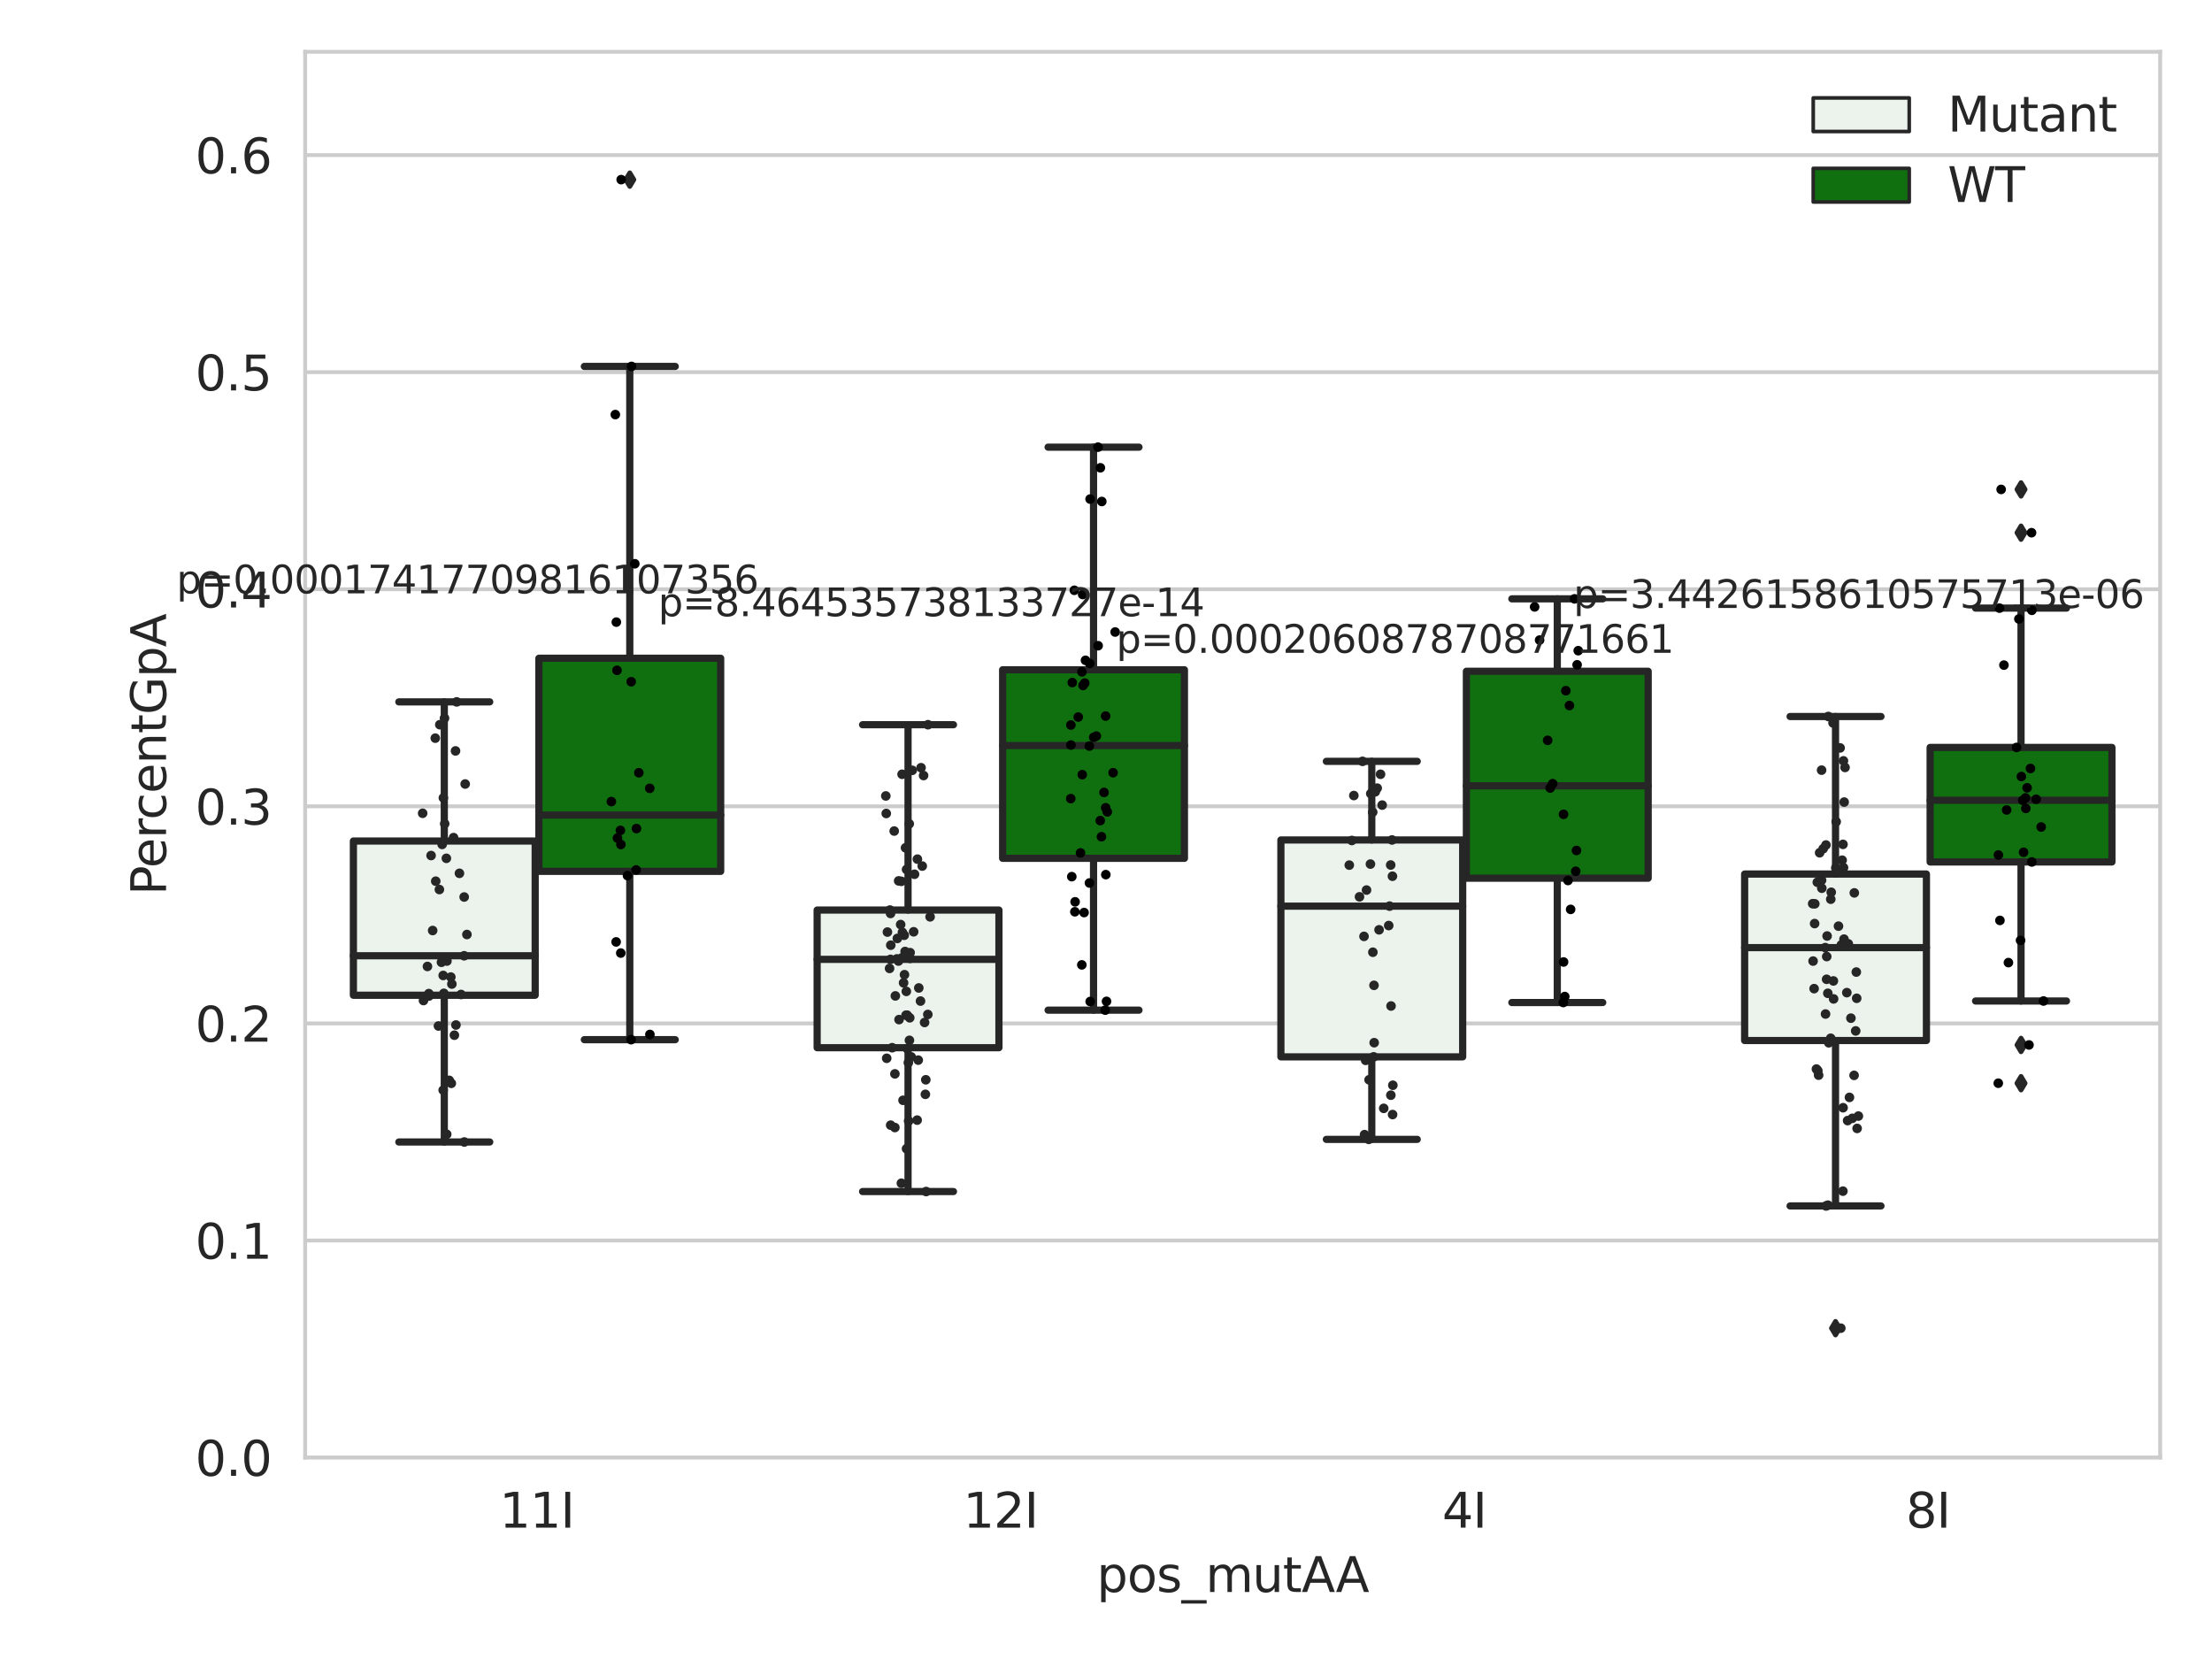 <?xml version="1.0" encoding="utf-8" standalone="no"?>
<!DOCTYPE svg PUBLIC "-//W3C//DTD SVG 1.1//EN"
  "http://www.w3.org/Graphics/SVG/1.1/DTD/svg11.dtd">
<svg xmlns:xlink="http://www.w3.org/1999/xlink" width="460.8pt" height="345.6pt" viewBox="0 0 460.8 345.6" xmlns="http://www.w3.org/2000/svg" version="1.1">
 <defs>
  <style type="text/css">*{stroke-linejoin: round; stroke-linecap: butt}</style>
 </defs>
 <g id="figure_1">
  <g id="patch_1">
   <path d="M 0 345.6 
L 460.8 345.6 
L 460.8 0 
L 0 0 
z
" style="fill: #ffffff"/>
  </g>
  <g id="axes_1">
   <g id="patch_2">
    <path d="M 63.571 303.64 
L 450 303.64 
L 450 10.8 
L 63.571 10.8 
z
" style="fill: #ffffff"/>
   </g>
   <g id="matplotlib.axis_1">
    <g id="xtick_1">
     <g id="text_1">
      <!-- 11I -->
      <g style="fill: #262626" transform="translate(104.037 318.238)scale(0.1 -0.1)">
       <defs>
        <path id="DejaVuSans-31" d="M 794 531 
L 1825 531 
L 1825 4091 
L 703 3866 
L 703 4441 
L 1819 4666 
L 2450 4666 
L 2450 531 
L 3481 531 
L 3481 0 
L 794 0 
L 794 531 
z
" transform="scale(0.016)"/>
        <path id="DejaVuSans-49" d="M 628 4666 
L 1259 4666 
L 1259 0 
L 628 0 
L 628 4666 
z
" transform="scale(0.016)"/>
       </defs>
       <use xlink:href="#DejaVuSans-31"/>
       <use xlink:href="#DejaVuSans-31" x="63.623"/>
       <use xlink:href="#DejaVuSans-49" x="127.246"/>
      </g>
     </g>
    </g>
    <g id="xtick_2">
     <g id="text_2">
      <!-- 12I -->
      <g style="fill: #262626" transform="translate(200.645 318.238)scale(0.1 -0.1)">
       <defs>
        <path id="DejaVuSans-32" d="M 1228 531 
L 3431 531 
L 3431 0 
L 469 0 
L 469 531 
Q 828 903 1448 1529 
Q 2069 2156 2228 2338 
Q 2531 2678 2651 2914 
Q 2772 3150 2772 3378 
Q 2772 3750 2511 3984 
Q 2250 4219 1831 4219 
Q 1534 4219 1204 4116 
Q 875 4013 500 3803 
L 500 4441 
Q 881 4594 1212 4672 
Q 1544 4750 1819 4750 
Q 2544 4750 2975 4387 
Q 3406 4025 3406 3419 
Q 3406 3131 3298 2873 
Q 3191 2616 2906 2266 
Q 2828 2175 2409 1742 
Q 1991 1309 1228 531 
z
" transform="scale(0.016)"/>
       </defs>
       <use xlink:href="#DejaVuSans-31"/>
       <use xlink:href="#DejaVuSans-32" x="63.623"/>
       <use xlink:href="#DejaVuSans-49" x="127.246"/>
      </g>
     </g>
    </g>
    <g id="xtick_3">
     <g id="text_3">
      <!-- 4I -->
      <g style="fill: #262626" transform="translate(300.433 318.238)scale(0.1 -0.1)">
       <defs>
        <path id="DejaVuSans-34" d="M 2419 4116 
L 825 1625 
L 2419 1625 
L 2419 4116 
z
M 2253 4666 
L 3047 4666 
L 3047 1625 
L 3713 1625 
L 3713 1100 
L 3047 1100 
L 3047 0 
L 2419 0 
L 2419 1100 
L 313 1100 
L 313 1709 
L 2253 4666 
z
" transform="scale(0.016)"/>
       </defs>
       <use xlink:href="#DejaVuSans-34"/>
       <use xlink:href="#DejaVuSans-49" x="63.623"/>
      </g>
     </g>
    </g>
    <g id="xtick_4">
     <g id="text_4">
      <!-- 8I -->
      <g style="fill: #262626" transform="translate(397.04 318.238)scale(0.1 -0.1)">
       <defs>
        <path id="DejaVuSans-38" d="M 2034 2216 
Q 1584 2216 1326 1975 
Q 1069 1734 1069 1313 
Q 1069 891 1326 650 
Q 1584 409 2034 409 
Q 2484 409 2743 651 
Q 3003 894 3003 1313 
Q 3003 1734 2745 1975 
Q 2488 2216 2034 2216 
z
M 1403 2484 
Q 997 2584 770 2862 
Q 544 3141 544 3541 
Q 544 4100 942 4425 
Q 1341 4750 2034 4750 
Q 2731 4750 3128 4425 
Q 3525 4100 3525 3541 
Q 3525 3141 3298 2862 
Q 3072 2584 2669 2484 
Q 3125 2378 3379 2068 
Q 3634 1759 3634 1313 
Q 3634 634 3220 271 
Q 2806 -91 2034 -91 
Q 1263 -91 848 271 
Q 434 634 434 1313 
Q 434 1759 690 2068 
Q 947 2378 1403 2484 
z
M 1172 3481 
Q 1172 3119 1398 2916 
Q 1625 2713 2034 2713 
Q 2441 2713 2670 2916 
Q 2900 3119 2900 3481 
Q 2900 3844 2670 4047 
Q 2441 4250 2034 4250 
Q 1625 4250 1398 4047 
Q 1172 3844 1172 3481 
z
" transform="scale(0.016)"/>
       </defs>
       <use xlink:href="#DejaVuSans-38"/>
       <use xlink:href="#DejaVuSans-49" x="63.623"/>
      </g>
     </g>
    </g>
    <g id="text_5">
     <!-- pos_mutAA -->
     <g style="fill: #262626" transform="translate(228.47 331.638)scale(0.1 -0.1)">
      <defs>
       <path id="DejaVuSans-70" d="M 1159 525 
L 1159 -1331 
L 581 -1331 
L 581 3500 
L 1159 3500 
L 1159 2969 
Q 1341 3281 1617 3432 
Q 1894 3584 2278 3584 
Q 2916 3584 3314 3078 
Q 3713 2572 3713 1747 
Q 3713 922 3314 415 
Q 2916 -91 2278 -91 
Q 1894 -91 1617 61 
Q 1341 213 1159 525 
z
M 3116 1747 
Q 3116 2381 2855 2742 
Q 2594 3103 2138 3103 
Q 1681 3103 1420 2742 
Q 1159 2381 1159 1747 
Q 1159 1113 1420 752 
Q 1681 391 2138 391 
Q 2594 391 2855 752 
Q 3116 1113 3116 1747 
z
" transform="scale(0.016)"/>
       <path id="DejaVuSans-6f" d="M 1959 3097 
Q 1497 3097 1228 2736 
Q 959 2375 959 1747 
Q 959 1119 1226 758 
Q 1494 397 1959 397 
Q 2419 397 2687 759 
Q 2956 1122 2956 1747 
Q 2956 2369 2687 2733 
Q 2419 3097 1959 3097 
z
M 1959 3584 
Q 2709 3584 3137 3096 
Q 3566 2609 3566 1747 
Q 3566 888 3137 398 
Q 2709 -91 1959 -91 
Q 1206 -91 779 398 
Q 353 888 353 1747 
Q 353 2609 779 3096 
Q 1206 3584 1959 3584 
z
" transform="scale(0.016)"/>
       <path id="DejaVuSans-73" d="M 2834 3397 
L 2834 2853 
Q 2591 2978 2328 3040 
Q 2066 3103 1784 3103 
Q 1356 3103 1142 2972 
Q 928 2841 928 2578 
Q 928 2378 1081 2264 
Q 1234 2150 1697 2047 
L 1894 2003 
Q 2506 1872 2764 1633 
Q 3022 1394 3022 966 
Q 3022 478 2636 193 
Q 2250 -91 1575 -91 
Q 1294 -91 989 -36 
Q 684 19 347 128 
L 347 722 
Q 666 556 975 473 
Q 1284 391 1588 391 
Q 1994 391 2212 530 
Q 2431 669 2431 922 
Q 2431 1156 2273 1281 
Q 2116 1406 1581 1522 
L 1381 1569 
Q 847 1681 609 1914 
Q 372 2147 372 2553 
Q 372 3047 722 3315 
Q 1072 3584 1716 3584 
Q 2034 3584 2315 3537 
Q 2597 3491 2834 3397 
z
" transform="scale(0.016)"/>
       <path id="DejaVuSans-5f" d="M 3263 -1063 
L 3263 -1509 
L -63 -1509 
L -63 -1063 
L 3263 -1063 
z
" transform="scale(0.016)"/>
       <path id="DejaVuSans-6d" d="M 3328 2828 
Q 3544 3216 3844 3400 
Q 4144 3584 4550 3584 
Q 5097 3584 5394 3201 
Q 5691 2819 5691 2113 
L 5691 0 
L 5113 0 
L 5113 2094 
Q 5113 2597 4934 2840 
Q 4756 3084 4391 3084 
Q 3944 3084 3684 2787 
Q 3425 2491 3425 1978 
L 3425 0 
L 2847 0 
L 2847 2094 
Q 2847 2600 2669 2842 
Q 2491 3084 2119 3084 
Q 1678 3084 1418 2786 
Q 1159 2488 1159 1978 
L 1159 0 
L 581 0 
L 581 3500 
L 1159 3500 
L 1159 2956 
Q 1356 3278 1631 3431 
Q 1906 3584 2284 3584 
Q 2666 3584 2933 3390 
Q 3200 3197 3328 2828 
z
" transform="scale(0.016)"/>
       <path id="DejaVuSans-75" d="M 544 1381 
L 544 3500 
L 1119 3500 
L 1119 1403 
Q 1119 906 1312 657 
Q 1506 409 1894 409 
Q 2359 409 2629 706 
Q 2900 1003 2900 1516 
L 2900 3500 
L 3475 3500 
L 3475 0 
L 2900 0 
L 2900 538 
Q 2691 219 2414 64 
Q 2138 -91 1772 -91 
Q 1169 -91 856 284 
Q 544 659 544 1381 
z
M 1991 3584 
L 1991 3584 
z
" transform="scale(0.016)"/>
       <path id="DejaVuSans-74" d="M 1172 4494 
L 1172 3500 
L 2356 3500 
L 2356 3053 
L 1172 3053 
L 1172 1153 
Q 1172 725 1289 603 
Q 1406 481 1766 481 
L 2356 481 
L 2356 0 
L 1766 0 
Q 1100 0 847 248 
Q 594 497 594 1153 
L 594 3053 
L 172 3053 
L 172 3500 
L 594 3500 
L 594 4494 
L 1172 4494 
z
" transform="scale(0.016)"/>
       <path id="DejaVuSans-41" d="M 2188 4044 
L 1331 1722 
L 3047 1722 
L 2188 4044 
z
M 1831 4666 
L 2547 4666 
L 4325 0 
L 3669 0 
L 3244 1197 
L 1141 1197 
L 716 0 
L 50 0 
L 1831 4666 
z
" transform="scale(0.016)"/>
      </defs>
      <use xlink:href="#DejaVuSans-70"/>
      <use xlink:href="#DejaVuSans-6f" x="63.477"/>
      <use xlink:href="#DejaVuSans-73" x="124.658"/>
      <use xlink:href="#DejaVuSans-5f" x="176.758"/>
      <use xlink:href="#DejaVuSans-6d" x="226.758"/>
      <use xlink:href="#DejaVuSans-75" x="324.17"/>
      <use xlink:href="#DejaVuSans-74" x="387.549"/>
      <use xlink:href="#DejaVuSans-41" x="426.758"/>
      <use xlink:href="#DejaVuSans-41" x="497.916"/>
     </g>
    </g>
   </g>
   <g id="matplotlib.axis_2">
    <g id="ytick_1">
     <g id="line2d_1">
      <path d="M 63.571 303.64 
L 450 303.64 
" clip-path="url(#p1de4965190)" style="fill: none; stroke: #cccccc; stroke-width: 0.8; stroke-linecap: round"/>
     </g>
     <g id="text_6">
      <!-- 0.0 -->
      <g style="fill: #262626" transform="translate(40.668 307.439)scale(0.1 -0.1)">
       <defs>
        <path id="DejaVuSans-30" d="M 2034 4250 
Q 1547 4250 1301 3770 
Q 1056 3291 1056 2328 
Q 1056 1369 1301 889 
Q 1547 409 2034 409 
Q 2525 409 2770 889 
Q 3016 1369 3016 2328 
Q 3016 3291 2770 3770 
Q 2525 4250 2034 4250 
z
M 2034 4750 
Q 2819 4750 3233 4129 
Q 3647 3509 3647 2328 
Q 3647 1150 3233 529 
Q 2819 -91 2034 -91 
Q 1250 -91 836 529 
Q 422 1150 422 2328 
Q 422 3509 836 4129 
Q 1250 4750 2034 4750 
z
" transform="scale(0.016)"/>
        <path id="DejaVuSans-2e" d="M 684 794 
L 1344 794 
L 1344 0 
L 684 0 
L 684 794 
z
" transform="scale(0.016)"/>
       </defs>
       <use xlink:href="#DejaVuSans-30"/>
       <use xlink:href="#DejaVuSans-2e" x="63.623"/>
       <use xlink:href="#DejaVuSans-30" x="95.41"/>
      </g>
     </g>
    </g>
    <g id="ytick_2">
     <g id="line2d_2">
      <path d="M 63.571 258.418 
L 450 258.418 
" clip-path="url(#p1de4965190)" style="fill: none; stroke: #cccccc; stroke-width: 0.8; stroke-linecap: round"/>
     </g>
     <g id="text_7">
      <!-- 0.1 -->
      <g style="fill: #262626" transform="translate(40.668 262.218)scale(0.1 -0.1)">
       <use xlink:href="#DejaVuSans-30"/>
       <use xlink:href="#DejaVuSans-2e" x="63.623"/>
       <use xlink:href="#DejaVuSans-31" x="95.41"/>
      </g>
     </g>
    </g>
    <g id="ytick_3">
     <g id="line2d_3">
      <path d="M 63.571 213.197 
L 450 213.197 
" clip-path="url(#p1de4965190)" style="fill: none; stroke: #cccccc; stroke-width: 0.8; stroke-linecap: round"/>
     </g>
     <g id="text_8">
      <!-- 0.2 -->
      <g style="fill: #262626" transform="translate(40.668 216.996)scale(0.1 -0.1)">
       <use xlink:href="#DejaVuSans-30"/>
       <use xlink:href="#DejaVuSans-2e" x="63.623"/>
       <use xlink:href="#DejaVuSans-32" x="95.41"/>
      </g>
     </g>
    </g>
    <g id="ytick_4">
     <g id="line2d_4">
      <path d="M 63.571 167.975 
L 450 167.975 
" clip-path="url(#p1de4965190)" style="fill: none; stroke: #cccccc; stroke-width: 0.8; stroke-linecap: round"/>
     </g>
     <g id="text_9">
      <!-- 0.3 -->
      <g style="fill: #262626" transform="translate(40.668 171.775)scale(0.1 -0.1)">
       <defs>
        <path id="DejaVuSans-33" d="M 2597 2516 
Q 3050 2419 3304 2112 
Q 3559 1806 3559 1356 
Q 3559 666 3084 287 
Q 2609 -91 1734 -91 
Q 1441 -91 1130 -33 
Q 819 25 488 141 
L 488 750 
Q 750 597 1062 519 
Q 1375 441 1716 441 
Q 2309 441 2620 675 
Q 2931 909 2931 1356 
Q 2931 1769 2642 2001 
Q 2353 2234 1838 2234 
L 1294 2234 
L 1294 2753 
L 1863 2753 
Q 2328 2753 2575 2939 
Q 2822 3125 2822 3475 
Q 2822 3834 2567 4026 
Q 2313 4219 1838 4219 
Q 1578 4219 1281 4162 
Q 984 4106 628 3988 
L 628 4550 
Q 988 4650 1302 4700 
Q 1616 4750 1894 4750 
Q 2613 4750 3031 4423 
Q 3450 4097 3450 3541 
Q 3450 3153 3228 2886 
Q 3006 2619 2597 2516 
z
" transform="scale(0.016)"/>
       </defs>
       <use xlink:href="#DejaVuSans-30"/>
       <use xlink:href="#DejaVuSans-2e" x="63.623"/>
       <use xlink:href="#DejaVuSans-33" x="95.41"/>
      </g>
     </g>
    </g>
    <g id="ytick_5">
     <g id="line2d_5">
      <path d="M 63.571 122.754 
L 450 122.754 
" clip-path="url(#p1de4965190)" style="fill: none; stroke: #cccccc; stroke-width: 0.8; stroke-linecap: round"/>
     </g>
     <g id="text_10">
      <!-- 0.4 -->
      <g style="fill: #262626" transform="translate(40.668 126.553)scale(0.1 -0.1)">
       <use xlink:href="#DejaVuSans-30"/>
       <use xlink:href="#DejaVuSans-2e" x="63.623"/>
       <use xlink:href="#DejaVuSans-34" x="95.41"/>
      </g>
     </g>
    </g>
    <g id="ytick_6">
     <g id="line2d_6">
      <path d="M 63.571 77.532 
L 450 77.532 
" clip-path="url(#p1de4965190)" style="fill: none; stroke: #cccccc; stroke-width: 0.8; stroke-linecap: round"/>
     </g>
     <g id="text_11">
      <!-- 0.5 -->
      <g style="fill: #262626" transform="translate(40.668 81.332)scale(0.1 -0.1)">
       <defs>
        <path id="DejaVuSans-35" d="M 691 4666 
L 3169 4666 
L 3169 4134 
L 1269 4134 
L 1269 2991 
Q 1406 3038 1543 3061 
Q 1681 3084 1819 3084 
Q 2600 3084 3056 2656 
Q 3513 2228 3513 1497 
Q 3513 744 3044 326 
Q 2575 -91 1722 -91 
Q 1428 -91 1123 -41 
Q 819 9 494 109 
L 494 744 
Q 775 591 1075 516 
Q 1375 441 1709 441 
Q 2250 441 2565 725 
Q 2881 1009 2881 1497 
Q 2881 1984 2565 2268 
Q 2250 2553 1709 2553 
Q 1456 2553 1204 2497 
Q 953 2441 691 2322 
L 691 4666 
z
" transform="scale(0.016)"/>
       </defs>
       <use xlink:href="#DejaVuSans-30"/>
       <use xlink:href="#DejaVuSans-2e" x="63.623"/>
       <use xlink:href="#DejaVuSans-35" x="95.41"/>
      </g>
     </g>
    </g>
    <g id="ytick_7">
     <g id="line2d_7">
      <path d="M 63.571 32.311 
L 450 32.311 
" clip-path="url(#p1de4965190)" style="fill: none; stroke: #cccccc; stroke-width: 0.8; stroke-linecap: round"/>
     </g>
     <g id="text_12">
      <!-- 0.6 -->
      <g style="fill: #262626" transform="translate(40.668 36.11)scale(0.1 -0.1)">
       <defs>
        <path id="DejaVuSans-36" d="M 2113 2584 
Q 1688 2584 1439 2293 
Q 1191 2003 1191 1497 
Q 1191 994 1439 701 
Q 1688 409 2113 409 
Q 2538 409 2786 701 
Q 3034 994 3034 1497 
Q 3034 2003 2786 2293 
Q 2538 2584 2113 2584 
z
M 3366 4563 
L 3366 3988 
Q 3128 4100 2886 4159 
Q 2644 4219 2406 4219 
Q 1781 4219 1451 3797 
Q 1122 3375 1075 2522 
Q 1259 2794 1537 2939 
Q 1816 3084 2150 3084 
Q 2853 3084 3261 2657 
Q 3669 2231 3669 1497 
Q 3669 778 3244 343 
Q 2819 -91 2113 -91 
Q 1303 -91 875 529 
Q 447 1150 447 2328 
Q 447 3434 972 4092 
Q 1497 4750 2381 4750 
Q 2619 4750 2861 4703 
Q 3103 4656 3366 4563 
z
" transform="scale(0.016)"/>
       </defs>
       <use xlink:href="#DejaVuSans-30"/>
       <use xlink:href="#DejaVuSans-2e" x="63.623"/>
       <use xlink:href="#DejaVuSans-36" x="95.41"/>
      </g>
     </g>
    </g>
    <g id="text_13">
     <!-- PercentGpA -->
     <g style="fill: #262626" transform="translate(34.588 186.497)rotate(-90)scale(0.1 -0.1)">
      <defs>
       <path id="DejaVuSans-50" d="M 1259 4147 
L 1259 2394 
L 2053 2394 
Q 2494 2394 2734 2622 
Q 2975 2850 2975 3272 
Q 2975 3691 2734 3919 
Q 2494 4147 2053 4147 
L 1259 4147 
z
M 628 4666 
L 2053 4666 
Q 2838 4666 3239 4311 
Q 3641 3956 3641 3272 
Q 3641 2581 3239 2228 
Q 2838 1875 2053 1875 
L 1259 1875 
L 1259 0 
L 628 0 
L 628 4666 
z
" transform="scale(0.016)"/>
       <path id="DejaVuSans-65" d="M 3597 1894 
L 3597 1613 
L 953 1613 
Q 991 1019 1311 708 
Q 1631 397 2203 397 
Q 2534 397 2845 478 
Q 3156 559 3463 722 
L 3463 178 
Q 3153 47 2828 -22 
Q 2503 -91 2169 -91 
Q 1331 -91 842 396 
Q 353 884 353 1716 
Q 353 2575 817 3079 
Q 1281 3584 2069 3584 
Q 2775 3584 3186 3129 
Q 3597 2675 3597 1894 
z
M 3022 2063 
Q 3016 2534 2758 2815 
Q 2500 3097 2075 3097 
Q 1594 3097 1305 2825 
Q 1016 2553 972 2059 
L 3022 2063 
z
" transform="scale(0.016)"/>
       <path id="DejaVuSans-72" d="M 2631 2963 
Q 2534 3019 2420 3045 
Q 2306 3072 2169 3072 
Q 1681 3072 1420 2755 
Q 1159 2438 1159 1844 
L 1159 0 
L 581 0 
L 581 3500 
L 1159 3500 
L 1159 2956 
Q 1341 3275 1631 3429 
Q 1922 3584 2338 3584 
Q 2397 3584 2469 3576 
Q 2541 3569 2628 3553 
L 2631 2963 
z
" transform="scale(0.016)"/>
       <path id="DejaVuSans-63" d="M 3122 3366 
L 3122 2828 
Q 2878 2963 2633 3030 
Q 2388 3097 2138 3097 
Q 1578 3097 1268 2742 
Q 959 2388 959 1747 
Q 959 1106 1268 751 
Q 1578 397 2138 397 
Q 2388 397 2633 464 
Q 2878 531 3122 666 
L 3122 134 
Q 2881 22 2623 -34 
Q 2366 -91 2075 -91 
Q 1284 -91 818 406 
Q 353 903 353 1747 
Q 353 2603 823 3093 
Q 1294 3584 2113 3584 
Q 2378 3584 2631 3529 
Q 2884 3475 3122 3366 
z
" transform="scale(0.016)"/>
       <path id="DejaVuSans-6e" d="M 3513 2113 
L 3513 0 
L 2938 0 
L 2938 2094 
Q 2938 2591 2744 2837 
Q 2550 3084 2163 3084 
Q 1697 3084 1428 2787 
Q 1159 2491 1159 1978 
L 1159 0 
L 581 0 
L 581 3500 
L 1159 3500 
L 1159 2956 
Q 1366 3272 1645 3428 
Q 1925 3584 2291 3584 
Q 2894 3584 3203 3211 
Q 3513 2838 3513 2113 
z
" transform="scale(0.016)"/>
       <path id="DejaVuSans-47" d="M 3809 666 
L 3809 1919 
L 2778 1919 
L 2778 2438 
L 4434 2438 
L 4434 434 
Q 4069 175 3628 42 
Q 3188 -91 2688 -91 
Q 1594 -91 976 548 
Q 359 1188 359 2328 
Q 359 3472 976 4111 
Q 1594 4750 2688 4750 
Q 3144 4750 3555 4637 
Q 3966 4525 4313 4306 
L 4313 3634 
Q 3963 3931 3569 4081 
Q 3175 4231 2741 4231 
Q 1884 4231 1454 3753 
Q 1025 3275 1025 2328 
Q 1025 1384 1454 906 
Q 1884 428 2741 428 
Q 3075 428 3337 486 
Q 3600 544 3809 666 
z
" transform="scale(0.016)"/>
      </defs>
      <use xlink:href="#DejaVuSans-50"/>
      <use xlink:href="#DejaVuSans-65" x="56.678"/>
      <use xlink:href="#DejaVuSans-72" x="118.201"/>
      <use xlink:href="#DejaVuSans-63" x="157.064"/>
      <use xlink:href="#DejaVuSans-65" x="212.045"/>
      <use xlink:href="#DejaVuSans-6e" x="273.568"/>
      <use xlink:href="#DejaVuSans-74" x="336.947"/>
      <use xlink:href="#DejaVuSans-47" x="376.156"/>
      <use xlink:href="#DejaVuSans-70" x="453.646"/>
      <use xlink:href="#DejaVuSans-41" x="517.123"/>
     </g>
    </g>
   </g>
   <g id="patch_3">
    <path d="M 73.618 207.329 
L 111.488 207.329 
L 111.488 175.199 
L 73.618 175.199 
L 73.618 207.329 
z
" clip-path="url(#p1de4965190)" style="fill: #ecf2ec; stroke: #262626; stroke-width: 1.5; stroke-linejoin: miter"/>
   </g>
   <g id="patch_4">
    <path d="M 112.261 181.519 
L 150.131 181.519 
L 150.131 137.127 
L 112.261 137.127 
L 112.261 181.519 
z
" clip-path="url(#p1de4965190)" style="fill: #107010; stroke: #262626; stroke-width: 1.5; stroke-linejoin: miter"/>
   </g>
   <g id="patch_5">
    <path d="M 170.226 218.256 
L 208.096 218.256 
L 208.096 189.58 
L 170.226 189.58 
L 170.226 218.256 
z
" clip-path="url(#p1de4965190)" style="fill: #ecf2ec; stroke: #262626; stroke-width: 1.5; stroke-linejoin: miter"/>
   </g>
   <g id="patch_6">
    <path d="M 208.868 178.808 
L 246.738 178.808 
L 246.738 139.527 
L 208.868 139.527 
L 208.868 178.808 
z
" clip-path="url(#p1de4965190)" style="fill: #107010; stroke: #262626; stroke-width: 1.5; stroke-linejoin: miter"/>
   </g>
   <g id="patch_7">
    <path d="M 266.833 220.161 
L 304.703 220.161 
L 304.703 174.979 
L 266.833 174.979 
L 266.833 220.161 
z
" clip-path="url(#p1de4965190)" style="fill: #ecf2ec; stroke: #262626; stroke-width: 1.5; stroke-linejoin: miter"/>
   </g>
   <g id="patch_8">
    <path d="M 305.476 182.943 
L 343.346 182.943 
L 343.346 139.839 
L 305.476 139.839 
L 305.476 182.943 
z
" clip-path="url(#p1de4965190)" style="fill: #107010; stroke: #262626; stroke-width: 1.5; stroke-linejoin: miter"/>
   </g>
   <g id="patch_9">
    <path d="M 363.44 216.761 
L 401.31 216.761 
L 401.31 182.078 
L 363.44 182.078 
L 363.44 216.761 
z
" clip-path="url(#p1de4965190)" style="fill: #ecf2ec; stroke: #262626; stroke-width: 1.5; stroke-linejoin: miter"/>
   </g>
   <g id="patch_10">
    <path d="M 402.083 179.562 
L 439.953 179.562 
L 439.953 155.703 
L 402.083 155.703 
L 402.083 179.562 
z
" clip-path="url(#p1de4965190)" style="fill: #107010; stroke: #262626; stroke-width: 1.5; stroke-linejoin: miter"/>
   </g>
   <g id="patch_11">
    <path d="M 111.875 303.64 
L 111.875 303.64 
L 111.875 303.64 
L 111.875 303.64 
z
" clip-path="url(#p1de4965190)" style="fill: #ecf2ec; stroke: #262626; stroke-width: 0.75; stroke-linejoin: miter"/>
   </g>
   <g id="patch_12">
    <path d="M 111.875 303.64 
L 111.875 303.64 
L 111.875 303.64 
L 111.875 303.64 
z
" clip-path="url(#p1de4965190)" style="fill: #107010; stroke: #262626; stroke-width: 0.75; stroke-linejoin: miter"/>
   </g>
   <g id="PathCollection_1"/>
   <g id="PathCollection_2"/>
   <g id="line2d_8">
    <path d="M 92.553 207.329 
L 92.553 237.901 
" clip-path="url(#p1de4965190)" style="fill: none; stroke: #262626; stroke-width: 1.5; stroke-linecap: round"/>
   </g>
   <g id="line2d_9">
    <path d="M 92.553 175.199 
L 92.553 146.214 
" clip-path="url(#p1de4965190)" style="fill: none; stroke: #262626; stroke-width: 1.5; stroke-linecap: round"/>
   </g>
   <g id="line2d_10">
    <path d="M 83.086 237.901 
L 102.021 237.901 
" clip-path="url(#p1de4965190)" style="fill: none; stroke: #262626; stroke-width: 1.5; stroke-linecap: round"/>
   </g>
   <g id="line2d_11">
    <path d="M 83.086 146.214 
L 102.021 146.214 
" clip-path="url(#p1de4965190)" style="fill: none; stroke: #262626; stroke-width: 1.5; stroke-linecap: round"/>
   </g>
   <g id="line2d_12"/>
   <g id="line2d_13">
    <path d="M 131.196 181.519 
L 131.196 216.582 
" clip-path="url(#p1de4965190)" style="fill: none; stroke: #262626; stroke-width: 1.5; stroke-linecap: round"/>
   </g>
   <g id="line2d_14">
    <path d="M 131.196 137.127 
L 131.196 76.331 
" clip-path="url(#p1de4965190)" style="fill: none; stroke: #262626; stroke-width: 1.5; stroke-linecap: round"/>
   </g>
   <g id="line2d_15">
    <path d="M 121.729 216.582 
L 140.664 216.582 
" clip-path="url(#p1de4965190)" style="fill: none; stroke: #262626; stroke-width: 1.5; stroke-linecap: round"/>
   </g>
   <g id="line2d_16">
    <path d="M 121.729 76.331 
L 140.664 76.331 
" clip-path="url(#p1de4965190)" style="fill: none; stroke: #262626; stroke-width: 1.5; stroke-linecap: round"/>
   </g>
   <g id="line2d_17">
    <defs>
     <path id="maddb4725ec" d="M -0 1.414 
L 0.849 0 
L 0 -1.414 
L -0.849 -0 
z
" style="stroke: #262626; stroke-linejoin: miter"/>
    </defs>
    <g clip-path="url(#p1de4965190)">
     <use xlink:href="#maddb4725ec" x="131.196" y="37.422" style="fill: #262626; stroke: #262626; stroke-linejoin: miter"/>
    </g>
   </g>
   <g id="line2d_18">
    <path d="M 189.161 218.256 
L 189.161 248.221 
" clip-path="url(#p1de4965190)" style="fill: none; stroke: #262626; stroke-width: 1.5; stroke-linecap: round"/>
   </g>
   <g id="line2d_19">
    <path d="M 189.161 189.58 
L 189.161 150.972 
" clip-path="url(#p1de4965190)" style="fill: none; stroke: #262626; stroke-width: 1.5; stroke-linecap: round"/>
   </g>
   <g id="line2d_20">
    <path d="M 179.693 248.221 
L 198.628 248.221 
" clip-path="url(#p1de4965190)" style="fill: none; stroke: #262626; stroke-width: 1.5; stroke-linecap: round"/>
   </g>
   <g id="line2d_21">
    <path d="M 179.693 150.972 
L 198.628 150.972 
" clip-path="url(#p1de4965190)" style="fill: none; stroke: #262626; stroke-width: 1.5; stroke-linecap: round"/>
   </g>
   <g id="line2d_22"/>
   <g id="line2d_23">
    <path d="M 227.803 178.808 
L 227.803 210.432 
" clip-path="url(#p1de4965190)" style="fill: none; stroke: #262626; stroke-width: 1.5; stroke-linecap: round"/>
   </g>
   <g id="line2d_24">
    <path d="M 227.803 139.527 
L 227.803 93.15 
" clip-path="url(#p1de4965190)" style="fill: none; stroke: #262626; stroke-width: 1.5; stroke-linecap: round"/>
   </g>
   <g id="line2d_25">
    <path d="M 218.336 210.432 
L 237.271 210.432 
" clip-path="url(#p1de4965190)" style="fill: none; stroke: #262626; stroke-width: 1.5; stroke-linecap: round"/>
   </g>
   <g id="line2d_26">
    <path d="M 218.336 93.15 
L 237.271 93.15 
" clip-path="url(#p1de4965190)" style="fill: none; stroke: #262626; stroke-width: 1.5; stroke-linecap: round"/>
   </g>
   <g id="line2d_27"/>
   <g id="line2d_28">
    <path d="M 285.768 220.161 
L 285.768 237.352 
" clip-path="url(#p1de4965190)" style="fill: none; stroke: #262626; stroke-width: 1.5; stroke-linecap: round"/>
   </g>
   <g id="line2d_29">
    <path d="M 285.768 174.979 
L 285.768 158.603 
" clip-path="url(#p1de4965190)" style="fill: none; stroke: #262626; stroke-width: 1.5; stroke-linecap: round"/>
   </g>
   <g id="line2d_30">
    <path d="M 276.3 237.352 
L 295.235 237.352 
" clip-path="url(#p1de4965190)" style="fill: none; stroke: #262626; stroke-width: 1.5; stroke-linecap: round"/>
   </g>
   <g id="line2d_31">
    <path d="M 276.3 158.603 
L 295.235 158.603 
" clip-path="url(#p1de4965190)" style="fill: none; stroke: #262626; stroke-width: 1.5; stroke-linecap: round"/>
   </g>
   <g id="line2d_32"/>
   <g id="line2d_33">
    <path d="M 324.411 182.943 
L 324.411 208.843 
" clip-path="url(#p1de4965190)" style="fill: none; stroke: #262626; stroke-width: 1.5; stroke-linecap: round"/>
   </g>
   <g id="line2d_34">
    <path d="M 324.411 139.839 
L 324.411 124.753 
" clip-path="url(#p1de4965190)" style="fill: none; stroke: #262626; stroke-width: 1.5; stroke-linecap: round"/>
   </g>
   <g id="line2d_35">
    <path d="M 314.943 208.843 
L 333.878 208.843 
" clip-path="url(#p1de4965190)" style="fill: none; stroke: #262626; stroke-width: 1.5; stroke-linecap: round"/>
   </g>
   <g id="line2d_36">
    <path d="M 314.943 124.753 
L 333.878 124.753 
" clip-path="url(#p1de4965190)" style="fill: none; stroke: #262626; stroke-width: 1.5; stroke-linecap: round"/>
   </g>
   <g id="line2d_37"/>
   <g id="line2d_38">
    <path d="M 382.375 216.761 
L 382.375 251.221 
" clip-path="url(#p1de4965190)" style="fill: none; stroke: #262626; stroke-width: 1.5; stroke-linecap: round"/>
   </g>
   <g id="line2d_39">
    <path d="M 382.375 182.078 
L 382.375 149.259 
" clip-path="url(#p1de4965190)" style="fill: none; stroke: #262626; stroke-width: 1.5; stroke-linecap: round"/>
   </g>
   <g id="line2d_40">
    <path d="M 372.907 251.221 
L 391.842 251.221 
" clip-path="url(#p1de4965190)" style="fill: none; stroke: #262626; stroke-width: 1.5; stroke-linecap: round"/>
   </g>
   <g id="line2d_41">
    <path d="M 372.907 149.259 
L 391.842 149.259 
" clip-path="url(#p1de4965190)" style="fill: none; stroke: #262626; stroke-width: 1.5; stroke-linecap: round"/>
   </g>
   <g id="line2d_42">
    <g clip-path="url(#p1de4965190)">
     <use xlink:href="#maddb4725ec" x="382.375" y="276.684" style="fill: #262626; stroke: #262626; stroke-linejoin: miter"/>
    </g>
   </g>
   <g id="line2d_43">
    <path d="M 421.018 179.562 
L 421.018 208.525 
" clip-path="url(#p1de4965190)" style="fill: none; stroke: #262626; stroke-width: 1.5; stroke-linecap: round"/>
   </g>
   <g id="line2d_44">
    <path d="M 421.018 155.703 
L 421.018 126.681 
" clip-path="url(#p1de4965190)" style="fill: none; stroke: #262626; stroke-width: 1.5; stroke-linecap: round"/>
   </g>
   <g id="line2d_45">
    <path d="M 411.55 208.525 
L 430.485 208.525 
" clip-path="url(#p1de4965190)" style="fill: none; stroke: #262626; stroke-width: 1.5; stroke-linecap: round"/>
   </g>
   <g id="line2d_46">
    <path d="M 411.55 126.681 
L 430.485 126.681 
" clip-path="url(#p1de4965190)" style="fill: none; stroke: #262626; stroke-width: 1.5; stroke-linecap: round"/>
   </g>
   <g id="line2d_47">
    <g clip-path="url(#p1de4965190)">
     <use xlink:href="#maddb4725ec" x="421.018" y="225.652" style="fill: #262626; stroke: #262626; stroke-linejoin: miter"/>
     <use xlink:href="#maddb4725ec" x="421.018" y="217.681" style="fill: #262626; stroke: #262626; stroke-linejoin: miter"/>
     <use xlink:href="#maddb4725ec" x="421.018" y="101.953" style="fill: #262626; stroke: #262626; stroke-linejoin: miter"/>
     <use xlink:href="#maddb4725ec" x="421.018" y="110.971" style="fill: #262626; stroke: #262626; stroke-linejoin: miter"/>
    </g>
   </g>
   <g id="line2d_48">
    <path d="M 73.618 199.103 
L 111.488 199.103 
" clip-path="url(#p1de4965190)" style="fill: none; stroke: #262626; stroke-width: 1.5; stroke-linecap: round"/>
   </g>
   <g id="line2d_49">
    <path d="M 112.261 169.795 
L 150.131 169.795 
" clip-path="url(#p1de4965190)" style="fill: none; stroke: #262626; stroke-width: 1.5; stroke-linecap: round"/>
   </g>
   <g id="line2d_50">
    <path d="M 170.226 199.851 
L 208.096 199.851 
" clip-path="url(#p1de4965190)" style="fill: none; stroke: #262626; stroke-width: 1.5; stroke-linecap: round"/>
   </g>
   <g id="line2d_51">
    <path d="M 208.868 155.308 
L 246.738 155.308 
" clip-path="url(#p1de4965190)" style="fill: none; stroke: #262626; stroke-width: 1.5; stroke-linecap: round"/>
   </g>
   <g id="line2d_52">
    <path d="M 266.833 188.764 
L 304.703 188.764 
" clip-path="url(#p1de4965190)" style="fill: none; stroke: #262626; stroke-width: 1.5; stroke-linecap: round"/>
   </g>
   <g id="line2d_53">
    <path d="M 305.476 163.705 
L 343.346 163.705 
" clip-path="url(#p1de4965190)" style="fill: none; stroke: #262626; stroke-width: 1.5; stroke-linecap: round"/>
   </g>
   <g id="line2d_54">
    <path d="M 363.44 197.404 
L 401.31 197.404 
" clip-path="url(#p1de4965190)" style="fill: none; stroke: #262626; stroke-width: 1.5; stroke-linecap: round"/>
   </g>
   <g id="line2d_55">
    <path d="M 402.083 166.713 
L 439.953 166.713 
" clip-path="url(#p1de4965190)" style="fill: none; stroke: #262626; stroke-width: 1.5; stroke-linecap: round"/>
   </g>
   <g id="patch_13">
    <path d="M 63.571 303.64 
L 63.571 10.8 
" style="fill: none; stroke: #cccccc; stroke-width: 0.8; stroke-linejoin: miter; stroke-linecap: square"/>
   </g>
   <g id="patch_14">
    <path d="M 450 303.64 
L 450 10.8 
" style="fill: none; stroke: #cccccc; stroke-width: 0.8; stroke-linejoin: miter; stroke-linecap: square"/>
   </g>
   <g id="patch_15">
    <path d="M 63.571 303.64 
L 450 303.64 
" style="fill: none; stroke: #cccccc; stroke-width: 0.8; stroke-linejoin: miter; stroke-linecap: square"/>
   </g>
   <g id="patch_16">
    <path d="M 63.571 10.8 
L 450 10.8 
" style="fill: none; stroke: #cccccc; stroke-width: 0.8; stroke-linejoin: miter; stroke-linecap: square"/>
   </g>
   <g id="PathCollection_3">
    <defs>
     <path id="C0_0_ff46f4580c" d="M 0 1 
C 0.265 1 0.52 0.895 0.707 0.707 
C 0.895 0.52 1 0.265 1 -0 
C 1 -0.265 0.895 -0.52 0.707 -0.707 
C 0.52 -0.895 0.265 -1 0 -1 
C -0.265 -1 -0.52 -0.895 -0.707 -0.707 
C -0.895 -0.52 -1 -0.265 -1 0 
C -1 0.265 -0.895 0.52 -0.707 0.707 
C -0.52 0.895 -0.265 1 0 1 
z
"/>
    </defs>
    <g clip-path="url(#p1de4965190)">
     <use xlink:href="#C0_0_ff46f4580c" x="91.338" y="213.732" style="fill: #262626"/>
    </g>
    <g clip-path="url(#p1de4965190)">
     <use xlink:href="#C0_0_ff46f4580c" x="96.696" y="186.863" style="fill: #262626"/>
    </g>
    <g clip-path="url(#p1de4965190)">
     <use xlink:href="#C0_0_ff46f4580c" x="88.047" y="169.421" style="fill: #262626"/>
    </g>
    <g clip-path="url(#p1de4965190)">
     <use xlink:href="#C0_0_ff46f4580c" x="92.599" y="149.607" style="fill: #262626"/>
    </g>
    <g clip-path="url(#p1de4965190)">
     <use xlink:href="#C0_0_ff46f4580c" x="96.906" y="163.323" style="fill: #262626"/>
    </g>
    <g clip-path="url(#p1de4965190)">
     <use xlink:href="#C0_0_ff46f4580c" x="94.488" y="174.489" style="fill: #262626"/>
    </g>
    <g clip-path="url(#p1de4965190)">
     <use xlink:href="#C0_0_ff46f4580c" x="92.988" y="178.805" style="fill: #262626"/>
    </g>
    <g clip-path="url(#p1de4965190)">
     <use xlink:href="#C0_0_ff46f4580c" x="93.105" y="200.203" style="fill: #262626"/>
    </g>
    <g clip-path="url(#p1de4965190)">
     <use xlink:href="#C0_0_ff46f4580c" x="89.803" y="178.224" style="fill: #262626"/>
    </g>
    <g clip-path="url(#p1de4965190)">
     <use xlink:href="#C0_0_ff46f4580c" x="91.533" y="185.307" style="fill: #262626"/>
    </g>
    <g clip-path="url(#p1de4965190)">
     <use xlink:href="#C0_0_ff46f4580c" x="89.364" y="207.489" style="fill: #262626"/>
    </g>
    <g clip-path="url(#p1de4965190)">
     <use xlink:href="#C0_0_ff46f4580c" x="91.964" y="200.46" style="fill: #262626"/>
    </g>
    <g clip-path="url(#p1de4965190)">
     <use xlink:href="#C0_0_ff46f4580c" x="94.015" y="225.677" style="fill: #262626"/>
    </g>
    <g clip-path="url(#p1de4965190)">
     <use xlink:href="#C0_0_ff46f4580c" x="92.114" y="175.908" style="fill: #262626"/>
    </g>
    <g clip-path="url(#p1de4965190)">
     <use xlink:href="#C0_0_ff46f4580c" x="92.464" y="206.929" style="fill: #262626"/>
    </g>
    <g clip-path="url(#p1de4965190)">
     <use xlink:href="#C0_0_ff46f4580c" x="92.324" y="227.092" style="fill: #262626"/>
    </g>
    <g clip-path="url(#p1de4965190)">
     <use xlink:href="#C0_0_ff46f4580c" x="95.141" y="146.214" style="fill: #262626"/>
    </g>
    <g clip-path="url(#p1de4965190)">
     <use xlink:href="#C0_0_ff46f4580c" x="97.267" y="194.676" style="fill: #262626"/>
    </g>
    <g clip-path="url(#p1de4965190)">
     <use xlink:href="#C0_0_ff46f4580c" x="96.729" y="237.901" style="fill: #262626"/>
    </g>
    <g clip-path="url(#p1de4965190)">
     <use xlink:href="#C0_0_ff46f4580c" x="96.044" y="207.169" style="fill: #262626"/>
    </g>
    <g clip-path="url(#p1de4965190)">
     <use xlink:href="#C0_0_ff46f4580c" x="94.894" y="156.429" style="fill: #262626"/>
    </g>
    <g clip-path="url(#p1de4965190)">
     <use xlink:href="#C0_0_ff46f4580c" x="93.58" y="225.057" style="fill: #262626"/>
    </g>
    <g clip-path="url(#p1de4965190)">
     <use xlink:href="#C0_0_ff46f4580c" x="90.132" y="193.845" style="fill: #262626"/>
    </g>
    <g clip-path="url(#p1de4965190)">
     <use xlink:href="#C0_0_ff46f4580c" x="89.333" y="206.984" style="fill: #262626"/>
    </g>
    <g clip-path="url(#p1de4965190)">
     <use xlink:href="#C0_0_ff46f4580c" x="93.06" y="236.294" style="fill: #262626"/>
    </g>
    <g clip-path="url(#p1de4965190)">
     <use xlink:href="#C0_0_ff46f4580c" x="92.636" y="171.605" style="fill: #262626"/>
    </g>
    <g clip-path="url(#p1de4965190)">
     <use xlink:href="#C0_0_ff46f4580c" x="92.327" y="203.205" style="fill: #262626"/>
    </g>
    <g clip-path="url(#p1de4965190)">
     <use xlink:href="#C0_0_ff46f4580c" x="94.657" y="215.648" style="fill: #262626"/>
    </g>
    <g clip-path="url(#p1de4965190)">
     <use xlink:href="#C0_0_ff46f4580c" x="91.622" y="150.967" style="fill: #262626"/>
    </g>
    <g clip-path="url(#p1de4965190)">
     <use xlink:href="#C0_0_ff46f4580c" x="94.985" y="213.528" style="fill: #262626"/>
    </g>
    <g clip-path="url(#p1de4965190)">
     <use xlink:href="#C0_0_ff46f4580c" x="89.043" y="201.329" style="fill: #262626"/>
    </g>
    <g clip-path="url(#p1de4965190)">
     <use xlink:href="#C0_0_ff46f4580c" x="94.132" y="204.997" style="fill: #262626"/>
    </g>
    <g clip-path="url(#p1de4965190)">
     <use xlink:href="#C0_0_ff46f4580c" x="88.222" y="208.431" style="fill: #262626"/>
    </g>
    <g clip-path="url(#p1de4965190)">
     <use xlink:href="#C0_0_ff46f4580c" x="90.773" y="183.569" style="fill: #262626"/>
    </g>
    <g clip-path="url(#p1de4965190)">
     <use xlink:href="#C0_0_ff46f4580c" x="92.365" y="166.206" style="fill: #262626"/>
    </g>
    <g clip-path="url(#p1de4965190)">
     <use xlink:href="#C0_0_ff46f4580c" x="95.71" y="181.929" style="fill: #262626"/>
    </g>
    <g clip-path="url(#p1de4965190)">
     <use xlink:href="#C0_0_ff46f4580c" x="96.693" y="199.103" style="fill: #262626"/>
    </g>
    <g clip-path="url(#p1de4965190)">
     <use xlink:href="#C0_0_ff46f4580c" x="93.92" y="203.539" style="fill: #262626"/>
    </g>
    <g clip-path="url(#p1de4965190)">
     <use xlink:href="#C0_0_ff46f4580c" x="90.679" y="153.773" style="fill: #262626"/>
    </g>
   </g>
   <g id="PathCollection_4">
    <defs>
     <path id="C1_0_de8917ef0f" d="M 0 1 
C 0.265 1 0.52 0.895 0.707 0.707 
C 0.895 0.52 1 0.265 1 -0 
C 1 -0.265 0.895 -0.52 0.707 -0.707 
C 0.52 -0.895 0.265 -1 0 -1 
C -0.265 -1 -0.52 -0.895 -0.707 -0.707 
C -0.895 -0.52 -1 -0.265 -1 0 
C -1 0.265 -0.895 0.52 -0.707 0.707 
C -0.52 0.895 -0.265 1 0 1 
z
"/>
    </defs>
    <g clip-path="url(#p1de4965190)">
     <use xlink:href="#C1_0_de8917ef0f" x="132.585" y="172.608"/>
    </g>
    <g clip-path="url(#p1de4965190)">
     <use xlink:href="#C1_0_de8917ef0f" x="132.241" y="117.444"/>
    </g>
    <g clip-path="url(#p1de4965190)">
     <use xlink:href="#C1_0_de8917ef0f" x="128.35" y="196.215"/>
    </g>
    <g clip-path="url(#p1de4965190)">
     <use xlink:href="#C1_0_de8917ef0f" x="135.353" y="164.223"/>
    </g>
    <g clip-path="url(#p1de4965190)">
     <use xlink:href="#C1_0_de8917ef0f" x="127.359" y="166.983"/>
    </g>
    <g clip-path="url(#p1de4965190)">
     <use xlink:href="#C1_0_de8917ef0f" x="128.622" y="174.585"/>
    </g>
    <g clip-path="url(#p1de4965190)">
     <use xlink:href="#C1_0_de8917ef0f" x="130.721" y="182.406"/>
    </g>
    <g clip-path="url(#p1de4965190)">
     <use xlink:href="#C1_0_de8917ef0f" x="135.388" y="215.497"/>
    </g>
    <g clip-path="url(#p1de4965190)">
     <use xlink:href="#C1_0_de8917ef0f" x="131.551" y="76.331"/>
    </g>
    <g clip-path="url(#p1de4965190)">
     <use xlink:href="#C1_0_de8917ef0f" x="132.521" y="181.223"/>
    </g>
    <g clip-path="url(#p1de4965190)">
     <use xlink:href="#C1_0_de8917ef0f" x="128.535" y="139.637"/>
    </g>
    <g clip-path="url(#p1de4965190)">
     <use xlink:href="#C1_0_de8917ef0f" x="129.403" y="37.422"/>
    </g>
    <g clip-path="url(#p1de4965190)">
     <use xlink:href="#C1_0_de8917ef0f" x="128.395" y="129.599"/>
    </g>
    <g clip-path="url(#p1de4965190)">
     <use xlink:href="#C1_0_de8917ef0f" x="129.344" y="175.928"/>
    </g>
    <g clip-path="url(#p1de4965190)">
     <use xlink:href="#C1_0_de8917ef0f" x="131.49" y="142.018"/>
    </g>
    <g clip-path="url(#p1de4965190)">
     <use xlink:href="#C1_0_de8917ef0f" x="129.32" y="198.541"/>
    </g>
    <g clip-path="url(#p1de4965190)">
     <use xlink:href="#C1_0_de8917ef0f" x="129.244" y="172.986"/>
    </g>
    <g clip-path="url(#p1de4965190)">
     <use xlink:href="#C1_0_de8917ef0f" x="133.081" y="160.979"/>
    </g>
    <g clip-path="url(#p1de4965190)">
     <use xlink:href="#C1_0_de8917ef0f" x="128.185" y="86.363"/>
    </g>
    <g clip-path="url(#p1de4965190)">
     <use xlink:href="#C1_0_de8917ef0f" x="131.466" y="216.582"/>
    </g>
   </g>
   <g id="PathCollection_5">
    <defs>
     <path id="C2_0_39dd35f69c" d="M 0 1 
C 0.265 1 0.52 0.895 0.707 0.707 
C 0.895 0.52 1 0.265 1 -0 
C 1 -0.265 0.895 -0.52 0.707 -0.707 
C 0.52 -0.895 0.265 -1 0 -1 
C -0.265 -1 -0.52 -0.895 -0.707 -0.707 
C -0.895 -0.52 -1 -0.265 -1 0 
C -1 0.265 -0.895 0.52 -0.707 0.707 
C -0.52 0.895 -0.265 1 0 1 
z
"/>
    </defs>
    <g clip-path="url(#p1de4965190)">
     <use xlink:href="#C2_0_39dd35f69c" x="189.281" y="233.531" style="fill: #262626"/>
    </g>
    <g clip-path="url(#p1de4965190)">
     <use xlink:href="#C2_0_39dd35f69c" x="190.329" y="194.108" style="fill: #262626"/>
    </g>
    <g clip-path="url(#p1de4965190)">
     <use xlink:href="#C2_0_39dd35f69c" x="193.282" y="211.331" style="fill: #262626"/>
    </g>
    <g clip-path="url(#p1de4965190)">
     <use xlink:href="#C2_0_39dd35f69c" x="186.934" y="195.495" style="fill: #262626"/>
    </g>
    <g clip-path="url(#p1de4965190)">
     <use xlink:href="#C2_0_39dd35f69c" x="184.531" y="165.809" style="fill: #262626"/>
    </g>
    <g clip-path="url(#p1de4965190)">
     <use xlink:href="#C2_0_39dd35f69c" x="193.756" y="190.993" style="fill: #262626"/>
    </g>
    <g clip-path="url(#p1de4965190)">
     <use xlink:href="#C2_0_39dd35f69c" x="191.403" y="205.808" style="fill: #262626"/>
    </g>
    <g clip-path="url(#p1de4965190)">
     <use xlink:href="#C2_0_39dd35f69c" x="189.411" y="171.62" style="fill: #262626"/>
    </g>
    <g clip-path="url(#p1de4965190)">
     <use xlink:href="#C2_0_39dd35f69c" x="188.546" y="198.216" style="fill: #262626"/>
    </g>
    <g clip-path="url(#p1de4965190)">
     <use xlink:href="#C2_0_39dd35f69c" x="187.866" y="199.547" style="fill: #262626"/>
    </g>
    <g clip-path="url(#p1de4965190)">
     <use xlink:href="#C2_0_39dd35f69c" x="187.622" y="192.604" style="fill: #262626"/>
    </g>
    <g clip-path="url(#p1de4965190)">
     <use xlink:href="#C2_0_39dd35f69c" x="192.609" y="213" style="fill: #262626"/>
    </g>
    <g clip-path="url(#p1de4965190)">
     <use xlink:href="#C2_0_39dd35f69c" x="192.775" y="227.968" style="fill: #262626"/>
    </g>
    <g clip-path="url(#p1de4965190)">
     <use xlink:href="#C2_0_39dd35f69c" x="185.507" y="199.851" style="fill: #262626"/>
    </g>
    <g clip-path="url(#p1de4965190)">
     <use xlink:href="#C2_0_39dd35f69c" x="188.119" y="229.215" style="fill: #262626"/>
    </g>
    <g clip-path="url(#p1de4965190)">
     <use xlink:href="#C2_0_39dd35f69c" x="188.851" y="181.129" style="fill: #262626"/>
    </g>
    <g clip-path="url(#p1de4965190)">
     <use xlink:href="#C2_0_39dd35f69c" x="190.041" y="160.471" style="fill: #262626"/>
    </g>
    <g clip-path="url(#p1de4965190)">
     <use xlink:href="#C2_0_39dd35f69c" x="187.921" y="161.296" style="fill: #262626"/>
    </g>
    <g clip-path="url(#p1de4965190)">
     <use xlink:href="#C2_0_39dd35f69c" x="189.823" y="220.165" style="fill: #262626"/>
    </g>
    <g clip-path="url(#p1de4965190)">
     <use xlink:href="#C2_0_39dd35f69c" x="190.513" y="182.124" style="fill: #262626"/>
    </g>
    <g clip-path="url(#p1de4965190)">
     <use xlink:href="#C2_0_39dd35f69c" x="189.514" y="212.026" style="fill: #262626"/>
    </g>
    <g clip-path="url(#p1de4965190)">
     <use xlink:href="#C2_0_39dd35f69c" x="186.427" y="223.707" style="fill: #262626"/>
    </g>
    <g clip-path="url(#p1de4965190)">
     <use xlink:href="#C2_0_39dd35f69c" x="192.4" y="161.558" style="fill: #262626"/>
    </g>
    <g clip-path="url(#p1de4965190)">
     <use xlink:href="#C2_0_39dd35f69c" x="189.009" y="218.463" style="fill: #262626"/>
    </g>
    <g clip-path="url(#p1de4965190)">
     <use xlink:href="#C2_0_39dd35f69c" x="185.565" y="196.898" style="fill: #262626"/>
    </g>
    <g clip-path="url(#p1de4965190)">
     <use xlink:href="#C2_0_39dd35f69c" x="188.805" y="206.523" style="fill: #262626"/>
    </g>
    <g clip-path="url(#p1de4965190)">
     <use xlink:href="#C2_0_39dd35f69c" x="191.06" y="233.34" style="fill: #262626"/>
    </g>
    <g clip-path="url(#p1de4965190)">
     <use xlink:href="#C2_0_39dd35f69c" x="188.637" y="176.614" style="fill: #262626"/>
    </g>
    <g clip-path="url(#p1de4965190)">
     <use xlink:href="#C2_0_39dd35f69c" x="186.824" y="199.756" style="fill: #262626"/>
    </g>
    <g clip-path="url(#p1de4965190)">
     <use xlink:href="#C2_0_39dd35f69c" x="189.223" y="221.377" style="fill: #262626"/>
    </g>
    <g clip-path="url(#p1de4965190)">
     <use xlink:href="#C2_0_39dd35f69c" x="188.742" y="211.485" style="fill: #262626"/>
    </g>
    <g clip-path="url(#p1de4965190)">
     <use xlink:href="#C2_0_39dd35f69c" x="184.715" y="220.461" style="fill: #262626"/>
    </g>
    <g clip-path="url(#p1de4965190)">
     <use xlink:href="#C2_0_39dd35f69c" x="186.518" y="207.464" style="fill: #262626"/>
    </g>
    <g clip-path="url(#p1de4965190)">
     <use xlink:href="#C2_0_39dd35f69c" x="192.928" y="248.221" style="fill: #262626"/>
    </g>
    <g clip-path="url(#p1de4965190)">
     <use xlink:href="#C2_0_39dd35f69c" x="193.321" y="150.972" style="fill: #262626"/>
    </g>
    <g clip-path="url(#p1de4965190)">
     <use xlink:href="#C2_0_39dd35f69c" x="191.112" y="178.976" style="fill: #262626"/>
    </g>
    <g clip-path="url(#p1de4965190)">
     <use xlink:href="#C2_0_39dd35f69c" x="186.42" y="234.885" style="fill: #262626"/>
    </g>
    <g clip-path="url(#p1de4965190)">
     <use xlink:href="#C2_0_39dd35f69c" x="192.862" y="224.938" style="fill: #262626"/>
    </g>
    <g clip-path="url(#p1de4965190)">
     <use xlink:href="#C2_0_39dd35f69c" x="188.364" y="194.834" style="fill: #262626"/>
    </g>
    <g clip-path="url(#p1de4965190)">
     <use xlink:href="#C2_0_39dd35f69c" x="192.121" y="180.416" style="fill: #262626"/>
    </g>
    <g clip-path="url(#p1de4965190)">
     <use xlink:href="#C2_0_39dd35f69c" x="187.287" y="212.401" style="fill: #262626"/>
    </g>
    <g clip-path="url(#p1de4965190)">
     <use xlink:href="#C2_0_39dd35f69c" x="185.391" y="189.58" style="fill: #262626"/>
    </g>
    <g clip-path="url(#p1de4965190)">
     <use xlink:href="#C2_0_39dd35f69c" x="191.757" y="208.544" style="fill: #262626"/>
    </g>
    <g clip-path="url(#p1de4965190)">
     <use xlink:href="#C2_0_39dd35f69c" x="187.167" y="200.205" style="fill: #262626"/>
    </g>
    <g clip-path="url(#p1de4965190)">
     <use xlink:href="#C2_0_39dd35f69c" x="189.597" y="198.454" style="fill: #262626"/>
    </g>
    <g clip-path="url(#p1de4965190)">
     <use xlink:href="#C2_0_39dd35f69c" x="188.695" y="199.087" style="fill: #262626"/>
    </g>
    <g clip-path="url(#p1de4965190)">
     <use xlink:href="#C2_0_39dd35f69c" x="187.988" y="194.232" style="fill: #262626"/>
    </g>
    <g clip-path="url(#p1de4965190)">
     <use xlink:href="#C2_0_39dd35f69c" x="188.422" y="203.044" style="fill: #262626"/>
    </g>
    <g clip-path="url(#p1de4965190)">
     <use xlink:href="#C2_0_39dd35f69c" x="184.623" y="169.462" style="fill: #262626"/>
    </g>
    <g clip-path="url(#p1de4965190)">
     <use xlink:href="#C2_0_39dd35f69c" x="189.451" y="216.72" style="fill: #262626"/>
    </g>
    <g clip-path="url(#p1de4965190)">
     <use xlink:href="#C2_0_39dd35f69c" x="188.848" y="239.3" style="fill: #262626"/>
    </g>
    <g clip-path="url(#p1de4965190)">
     <use xlink:href="#C2_0_39dd35f69c" x="188.233" y="204.746" style="fill: #262626"/>
    </g>
    <g clip-path="url(#p1de4965190)">
     <use xlink:href="#C2_0_39dd35f69c" x="187.764" y="183.594" style="fill: #262626"/>
    </g>
    <g clip-path="url(#p1de4965190)">
     <use xlink:href="#C2_0_39dd35f69c" x="187.207" y="183.504" style="fill: #262626"/>
    </g>
    <g clip-path="url(#p1de4965190)">
     <use xlink:href="#C2_0_39dd35f69c" x="185.52" y="190.29" style="fill: #262626"/>
    </g>
    <g clip-path="url(#p1de4965190)">
     <use xlink:href="#C2_0_39dd35f69c" x="186.278" y="173.123" style="fill: #262626"/>
    </g>
    <g clip-path="url(#p1de4965190)">
     <use xlink:href="#C2_0_39dd35f69c" x="184.868" y="194.167" style="fill: #262626"/>
    </g>
    <g clip-path="url(#p1de4965190)">
     <use xlink:href="#C2_0_39dd35f69c" x="191.286" y="220.843" style="fill: #262626"/>
    </g>
    <g clip-path="url(#p1de4965190)">
     <use xlink:href="#C2_0_39dd35f69c" x="185.856" y="218.256" style="fill: #262626"/>
    </g>
    <g clip-path="url(#p1de4965190)">
     <use xlink:href="#C2_0_39dd35f69c" x="185.545" y="234.393" style="fill: #262626"/>
    </g>
    <g clip-path="url(#p1de4965190)">
     <use xlink:href="#C2_0_39dd35f69c" x="188.973" y="211.48" style="fill: #262626"/>
    </g>
    <g clip-path="url(#p1de4965190)">
     <use xlink:href="#C2_0_39dd35f69c" x="189.579" y="199.642" style="fill: #262626"/>
    </g>
    <g clip-path="url(#p1de4965190)">
     <use xlink:href="#C2_0_39dd35f69c" x="187.775" y="246.489" style="fill: #262626"/>
    </g>
    <g clip-path="url(#p1de4965190)">
     <use xlink:href="#C2_0_39dd35f69c" x="185.313" y="201.738" style="fill: #262626"/>
    </g>
    <g clip-path="url(#p1de4965190)">
     <use xlink:href="#C2_0_39dd35f69c" x="191.868" y="159.929" style="fill: #262626"/>
    </g>
   </g>
   <g id="PathCollection_6">
    <defs>
     <path id="C3_0_e89ec0bbfa" d="M 0 1 
C 0.265 1 0.52 0.895 0.707 0.707 
C 0.895 0.52 1 0.265 1 -0 
C 1 -0.265 0.895 -0.52 0.707 -0.707 
C 0.52 -0.895 0.265 -1 0 -1 
C -0.265 -1 -0.52 -0.895 -0.707 -0.707 
C -0.895 -0.52 -1 -0.265 -1 0 
C -1 0.265 -0.895 0.52 -0.707 0.707 
C -0.52 0.895 -0.265 1 0 1 
z
"/>
    </defs>
    <g clip-path="url(#p1de4965190)">
     <use xlink:href="#C3_0_e89ec0bbfa" x="231.88" y="160.965"/>
    </g>
    <g clip-path="url(#p1de4965190)">
     <use xlink:href="#C3_0_e89ec0bbfa" x="229.227" y="97.449"/>
    </g>
    <g clip-path="url(#p1de4965190)">
     <use xlink:href="#C3_0_e89ec0bbfa" x="223.806" y="122.968"/>
    </g>
    <g clip-path="url(#p1de4965190)">
     <use xlink:href="#C3_0_e89ec0bbfa" x="225.093" y="177.676"/>
    </g>
    <g clip-path="url(#p1de4965190)">
     <use xlink:href="#C3_0_e89ec0bbfa" x="229.454" y="174.304"/>
    </g>
    <g clip-path="url(#p1de4965190)">
     <use xlink:href="#C3_0_e89ec0bbfa" x="230.361" y="182.203"/>
    </g>
    <g clip-path="url(#p1de4965190)">
     <use xlink:href="#C3_0_e89ec0bbfa" x="224.614" y="149.376"/>
    </g>
    <g clip-path="url(#p1de4965190)">
     <use xlink:href="#C3_0_e89ec0bbfa" x="227.102" y="208.632"/>
    </g>
    <g clip-path="url(#p1de4965190)">
     <use xlink:href="#C3_0_e89ec0bbfa" x="226.953" y="183.943"/>
    </g>
    <g clip-path="url(#p1de4965190)">
     <use xlink:href="#C3_0_e89ec0bbfa" x="230.673" y="169.126"/>
    </g>
    <g clip-path="url(#p1de4965190)">
     <use xlink:href="#C3_0_e89ec0bbfa" x="226.132" y="137.557"/>
    </g>
    <g clip-path="url(#p1de4965190)">
     <use xlink:href="#C3_0_e89ec0bbfa" x="225.391" y="139.962"/>
    </g>
    <g clip-path="url(#p1de4965190)">
     <use xlink:href="#C3_0_e89ec0bbfa" x="229.524" y="104.471"/>
    </g>
    <g clip-path="url(#p1de4965190)">
     <use xlink:href="#C3_0_e89ec0bbfa" x="229.203" y="170.945"/>
    </g>
    <g clip-path="url(#p1de4965190)">
     <use xlink:href="#C3_0_e89ec0bbfa" x="225.363" y="201.001"/>
    </g>
    <g clip-path="url(#p1de4965190)">
     <use xlink:href="#C3_0_e89ec0bbfa" x="230.508" y="208.602"/>
    </g>
    <g clip-path="url(#p1de4965190)">
     <use xlink:href="#C3_0_e89ec0bbfa" x="225.451" y="161.374"/>
    </g>
    <g clip-path="url(#p1de4965190)">
     <use xlink:href="#C3_0_e89ec0bbfa" x="232.309" y="131.66"/>
    </g>
    <g clip-path="url(#p1de4965190)">
     <use xlink:href="#C3_0_e89ec0bbfa" x="230.242" y="210.432"/>
    </g>
    <g clip-path="url(#p1de4965190)">
     <use xlink:href="#C3_0_e89ec0bbfa" x="228.758" y="134.515"/>
    </g>
    <g clip-path="url(#p1de4965190)">
     <use xlink:href="#C3_0_e89ec0bbfa" x="225.62" y="142.789"/>
    </g>
    <g clip-path="url(#p1de4965190)">
     <use xlink:href="#C3_0_e89ec0bbfa" x="223.056" y="166.369"/>
    </g>
    <g clip-path="url(#p1de4965190)">
     <use xlink:href="#C3_0_e89ec0bbfa" x="223.372" y="142.192"/>
    </g>
    <g clip-path="url(#p1de4965190)">
     <use xlink:href="#C3_0_e89ec0bbfa" x="227.842" y="153.594"/>
    </g>
    <g clip-path="url(#p1de4965190)">
     <use xlink:href="#C3_0_e89ec0bbfa" x="229.989" y="165.076"/>
    </g>
    <g clip-path="url(#p1de4965190)">
     <use xlink:href="#C3_0_e89ec0bbfa" x="223.964" y="187.867"/>
    </g>
    <g clip-path="url(#p1de4965190)">
     <use xlink:href="#C3_0_e89ec0bbfa" x="223.087" y="151.032"/>
    </g>
    <g clip-path="url(#p1de4965190)">
     <use xlink:href="#C3_0_e89ec0bbfa" x="226.931" y="155.415"/>
    </g>
    <g clip-path="url(#p1de4965190)">
     <use xlink:href="#C3_0_e89ec0bbfa" x="228.734" y="93.15"/>
    </g>
    <g clip-path="url(#p1de4965190)">
     <use xlink:href="#C3_0_e89ec0bbfa" x="225.975" y="142.292"/>
    </g>
    <g clip-path="url(#p1de4965190)">
     <use xlink:href="#C3_0_e89ec0bbfa" x="228.381" y="153.344"/>
    </g>
    <g clip-path="url(#p1de4965190)">
     <use xlink:href="#C3_0_e89ec0bbfa" x="230.322" y="149.169"/>
    </g>
    <g clip-path="url(#p1de4965190)">
     <use xlink:href="#C3_0_e89ec0bbfa" x="223.092" y="155.2"/>
    </g>
    <g clip-path="url(#p1de4965190)">
     <use xlink:href="#C3_0_e89ec0bbfa" x="225.535" y="123.842"/>
    </g>
    <g clip-path="url(#p1de4965190)">
     <use xlink:href="#C3_0_e89ec0bbfa" x="223.917" y="189.94"/>
    </g>
    <g clip-path="url(#p1de4965190)">
     <use xlink:href="#C3_0_e89ec0bbfa" x="225.836" y="190.102"/>
    </g>
    <g clip-path="url(#p1de4965190)">
     <use xlink:href="#C3_0_e89ec0bbfa" x="223.273" y="182.626"/>
    </g>
    <g clip-path="url(#p1de4965190)">
     <use xlink:href="#C3_0_e89ec0bbfa" x="227.011" y="138.222"/>
    </g>
    <g clip-path="url(#p1de4965190)">
     <use xlink:href="#C3_0_e89ec0bbfa" x="230.33" y="168.271"/>
    </g>
    <g clip-path="url(#p1de4965190)">
     <use xlink:href="#C3_0_e89ec0bbfa" x="227.087" y="103.966"/>
    </g>
   </g>
   <g id="PathCollection_7">
    <defs>
     <path id="C4_0_83fe5454f6" d="M 0 1 
C 0.265 1 0.52 0.895 0.707 0.707 
C 0.895 0.52 1 0.265 1 -0 
C 1 -0.265 0.895 -0.52 0.707 -0.707 
C 0.52 -0.895 0.265 -1 0 -1 
C -0.265 -1 -0.52 -0.895 -0.707 -0.707 
C -0.895 -0.52 -1 -0.265 -1 0 
C -1 0.265 -0.895 0.52 -0.707 0.707 
C -0.52 0.895 -0.265 1 0 1 
z
"/>
    </defs>
    <g clip-path="url(#p1de4965190)">
     <use xlink:href="#C4_0_83fe5454f6" x="286.23" y="205.264" style="fill: #262626"/>
    </g>
    <g clip-path="url(#p1de4965190)">
     <use xlink:href="#C4_0_83fe5454f6" x="287.933" y="167.716" style="fill: #262626"/>
    </g>
    <g clip-path="url(#p1de4965190)">
     <use xlink:href="#C4_0_83fe5454f6" x="289.469" y="188.764" style="fill: #262626"/>
    </g>
    <g clip-path="url(#p1de4965190)">
     <use xlink:href="#C4_0_83fe5454f6" x="285.558" y="165.328" style="fill: #262626"/>
    </g>
    <g clip-path="url(#p1de4965190)">
     <use xlink:href="#C4_0_83fe5454f6" x="284.149" y="195.065" style="fill: #262626"/>
    </g>
    <g clip-path="url(#p1de4965190)">
     <use xlink:href="#C4_0_83fe5454f6" x="289.738" y="228.145" style="fill: #262626"/>
    </g>
    <g clip-path="url(#p1de4965190)">
     <use xlink:href="#C4_0_83fe5454f6" x="284.674" y="185.415" style="fill: #262626"/>
    </g>
    <g clip-path="url(#p1de4965190)">
     <use xlink:href="#C4_0_83fe5454f6" x="285.208" y="224.94" style="fill: #262626"/>
    </g>
    <g clip-path="url(#p1de4965190)">
     <use xlink:href="#C4_0_83fe5454f6" x="290.101" y="232.181" style="fill: #262626"/>
    </g>
    <g clip-path="url(#p1de4965190)">
     <use xlink:href="#C4_0_83fe5454f6" x="289.984" y="174.979" style="fill: #262626"/>
    </g>
    <g clip-path="url(#p1de4965190)">
     <use xlink:href="#C4_0_83fe5454f6" x="283.208" y="186.823" style="fill: #262626"/>
    </g>
    <g clip-path="url(#p1de4965190)">
     <use xlink:href="#C4_0_83fe5454f6" x="286.267" y="217.212" style="fill: #262626"/>
    </g>
    <g clip-path="url(#p1de4965190)">
     <use xlink:href="#C4_0_83fe5454f6" x="285.139" y="237.352" style="fill: #262626"/>
    </g>
    <g clip-path="url(#p1de4965190)">
     <use xlink:href="#C4_0_83fe5454f6" x="285.993" y="198.368" style="fill: #262626"/>
    </g>
    <g clip-path="url(#p1de4965190)">
     <use xlink:href="#C4_0_83fe5454f6" x="284.492" y="220.889" style="fill: #262626"/>
    </g>
    <g clip-path="url(#p1de4965190)">
     <use xlink:href="#C4_0_83fe5454f6" x="289.295" y="192.808" style="fill: #262626"/>
    </g>
    <g clip-path="url(#p1de4965190)">
     <use xlink:href="#C4_0_83fe5454f6" x="289.782" y="209.568" style="fill: #262626"/>
    </g>
    <g clip-path="url(#p1de4965190)">
     <use xlink:href="#C4_0_83fe5454f6" x="286.155" y="220.161" style="fill: #262626"/>
    </g>
    <g clip-path="url(#p1de4965190)">
     <use xlink:href="#C4_0_83fe5454f6" x="281.08" y="180.219" style="fill: #262626"/>
    </g>
    <g clip-path="url(#p1de4965190)">
     <use xlink:href="#C4_0_83fe5454f6" x="284.26" y="236.365" style="fill: #262626"/>
    </g>
    <g clip-path="url(#p1de4965190)">
     <use xlink:href="#C4_0_83fe5454f6" x="290.073" y="182.536" style="fill: #262626"/>
    </g>
    <g clip-path="url(#p1de4965190)">
     <use xlink:href="#C4_0_83fe5454f6" x="287.286" y="193.699" style="fill: #262626"/>
    </g>
    <g clip-path="url(#p1de4965190)">
     <use xlink:href="#C4_0_83fe5454f6" x="289.707" y="180.198" style="fill: #262626"/>
    </g>
    <g clip-path="url(#p1de4965190)">
     <use xlink:href="#C4_0_83fe5454f6" x="287.588" y="161.295" style="fill: #262626"/>
    </g>
    <g clip-path="url(#p1de4965190)">
     <use xlink:href="#C4_0_83fe5454f6" x="282.031" y="165.725" style="fill: #262626"/>
    </g>
    <g clip-path="url(#p1de4965190)">
     <use xlink:href="#C4_0_83fe5454f6" x="290.155" y="226.078" style="fill: #262626"/>
    </g>
    <g clip-path="url(#p1de4965190)">
     <use xlink:href="#C4_0_83fe5454f6" x="285.962" y="169.188" style="fill: #262626"/>
    </g>
    <g clip-path="url(#p1de4965190)">
     <use xlink:href="#C4_0_83fe5454f6" x="283.837" y="158.603" style="fill: #262626"/>
    </g>
    <g clip-path="url(#p1de4965190)">
     <use xlink:href="#C4_0_83fe5454f6" x="286.494" y="164.948" style="fill: #262626"/>
    </g>
    <g clip-path="url(#p1de4965190)">
     <use xlink:href="#C4_0_83fe5454f6" x="286.894" y="164.185" style="fill: #262626"/>
    </g>
    <g clip-path="url(#p1de4965190)">
     <use xlink:href="#C4_0_83fe5454f6" x="285.488" y="180.004" style="fill: #262626"/>
    </g>
    <g clip-path="url(#p1de4965190)">
     <use xlink:href="#C4_0_83fe5454f6" x="281.615" y="175.088" style="fill: #262626"/>
    </g>
    <g clip-path="url(#p1de4965190)">
     <use xlink:href="#C4_0_83fe5454f6" x="288.254" y="230.89" style="fill: #262626"/>
    </g>
   </g>
   <g id="PathCollection_8">
    <defs>
     <path id="C5_0_cd73838875" d="M 0 1 
C 0.265 1 0.52 0.895 0.707 0.707 
C 0.895 0.52 1 0.265 1 -0 
C 1 -0.265 0.895 -0.52 0.707 -0.707 
C 0.52 -0.895 0.265 -1 0 -1 
C -0.265 -1 -0.52 -0.895 -0.707 -0.707 
C -0.895 -0.52 -1 -0.265 -1 0 
C -1 0.265 -0.895 0.52 -0.707 0.707 
C -0.52 0.895 -0.265 1 0 1 
z
"/>
    </defs>
    <g clip-path="url(#p1de4965190)">
     <use xlink:href="#C5_0_cd73838875" x="326.641" y="183.423"/>
    </g>
    <g clip-path="url(#p1de4965190)">
     <use xlink:href="#C5_0_cd73838875" x="320.725" y="133.341"/>
    </g>
    <g clip-path="url(#p1de4965190)">
     <use xlink:href="#C5_0_cd73838875" x="319.692" y="126.427"/>
    </g>
    <g clip-path="url(#p1de4965190)">
     <use xlink:href="#C5_0_cd73838875" x="325.662" y="208.843"/>
    </g>
    <g clip-path="url(#p1de4965190)">
     <use xlink:href="#C5_0_cd73838875" x="326.941" y="146.974"/>
    </g>
    <g clip-path="url(#p1de4965190)">
     <use xlink:href="#C5_0_cd73838875" x="322.406" y="154.224"/>
    </g>
    <g clip-path="url(#p1de4965190)">
     <use xlink:href="#C5_0_cd73838875" x="328.004" y="124.753"/>
    </g>
    <g clip-path="url(#p1de4965190)">
     <use xlink:href="#C5_0_cd73838875" x="327.192" y="189.443"/>
    </g>
    <g clip-path="url(#p1de4965190)">
     <use xlink:href="#C5_0_cd73838875" x="328.542" y="138.49"/>
    </g>
    <g clip-path="url(#p1de4965190)">
     <use xlink:href="#C5_0_cd73838875" x="328.777" y="135.547"/>
    </g>
    <g clip-path="url(#p1de4965190)">
     <use xlink:href="#C5_0_cd73838875" x="326.196" y="143.885"/>
    </g>
    <g clip-path="url(#p1de4965190)">
     <use xlink:href="#C5_0_cd73838875" x="328.251" y="181.504"/>
    </g>
    <g clip-path="url(#p1de4965190)">
     <use xlink:href="#C5_0_cd73838875" x="325.712" y="169.638"/>
    </g>
    <g clip-path="url(#p1de4965190)">
     <use xlink:href="#C5_0_cd73838875" x="325.968" y="207.596"/>
    </g>
    <g clip-path="url(#p1de4965190)">
     <use xlink:href="#C5_0_cd73838875" x="323.455" y="163.252"/>
    </g>
    <g clip-path="url(#p1de4965190)">
     <use xlink:href="#C5_0_cd73838875" x="325.72" y="200.399"/>
    </g>
    <g clip-path="url(#p1de4965190)">
     <use xlink:href="#C5_0_cd73838875" x="322.935" y="164.158"/>
    </g>
    <g clip-path="url(#p1de4965190)">
     <use xlink:href="#C5_0_cd73838875" x="328.407" y="177.169"/>
    </g>
   </g>
   <g id="PathCollection_9">
    <defs>
     <path id="C6_0_34aabc3ff0" d="M 0 1 
C 0.265 1 0.52 0.895 0.707 0.707 
C 0.895 0.52 1 0.265 1 -0 
C 1 -0.265 0.895 -0.52 0.707 -0.707 
C 0.52 -0.895 0.265 -1 0 -1 
C -0.265 -1 -0.52 -0.895 -0.707 -0.707 
C -0.895 -0.52 -1 -0.265 -1 0 
C -1 0.265 -0.895 0.52 -0.707 0.707 
C -0.52 0.895 -0.265 1 0 1 
z
"/>
    </defs>
    <g clip-path="url(#p1de4965190)">
     <use xlink:href="#C6_0_34aabc3ff0" x="385.276" y="228.608" style="fill: #262626"/>
    </g>
    <g clip-path="url(#p1de4965190)">
     <use xlink:href="#C6_0_34aabc3ff0" x="386.87" y="235.071" style="fill: #262626"/>
    </g>
    <g clip-path="url(#p1de4965190)">
     <use xlink:href="#C6_0_34aabc3ff0" x="384.894" y="233.441" style="fill: #262626"/>
    </g>
    <g clip-path="url(#p1de4965190)">
     <use xlink:href="#C6_0_34aabc3ff0" x="384.175" y="167.09" style="fill: #262626"/>
    </g>
    <g clip-path="url(#p1de4965190)">
     <use xlink:href="#C6_0_34aabc3ff0" x="381.857" y="150.605" style="fill: #262626"/>
    </g>
    <g clip-path="url(#p1de4965190)">
     <use xlink:href="#C6_0_34aabc3ff0" x="386.783" y="207.963" style="fill: #262626"/>
    </g>
    <g clip-path="url(#p1de4965190)">
     <use xlink:href="#C6_0_34aabc3ff0" x="385.868" y="232.967" style="fill: #262626"/>
    </g>
    <g clip-path="url(#p1de4965190)">
     <use xlink:href="#C6_0_34aabc3ff0" x="380.542" y="199.268" style="fill: #262626"/>
    </g>
    <g clip-path="url(#p1de4965190)">
     <use xlink:href="#C6_0_34aabc3ff0" x="380.966" y="217.233" style="fill: #262626"/>
    </g>
    <g clip-path="url(#p1de4965190)">
     <use xlink:href="#C6_0_34aabc3ff0" x="380.381" y="176.029" style="fill: #262626"/>
    </g>
    <g clip-path="url(#p1de4965190)">
     <use xlink:href="#C6_0_34aabc3ff0" x="386.242" y="224.016" style="fill: #262626"/>
    </g>
    <g clip-path="url(#p1de4965190)">
     <use xlink:href="#C6_0_34aabc3ff0" x="384.73" y="206.786" style="fill: #262626"/>
    </g>
    <g clip-path="url(#p1de4965190)">
     <use xlink:href="#C6_0_34aabc3ff0" x="380.238" y="197.404" style="fill: #262626"/>
    </g>
    <g clip-path="url(#p1de4965190)">
     <use xlink:href="#C6_0_34aabc3ff0" x="384.141" y="195.639" style="fill: #262626"/>
    </g>
    <g clip-path="url(#p1de4965190)">
     <use xlink:href="#C6_0_34aabc3ff0" x="383.332" y="155.806" style="fill: #262626"/>
    </g>
    <g clip-path="url(#p1de4965190)">
     <use xlink:href="#C6_0_34aabc3ff0" x="386.288" y="186.006" style="fill: #262626"/>
    </g>
    <g clip-path="url(#p1de4965190)">
     <use xlink:href="#C6_0_34aabc3ff0" x="378.056" y="188.281" style="fill: #262626"/>
    </g>
    <g clip-path="url(#p1de4965190)">
     <use xlink:href="#C6_0_34aabc3ff0" x="385.579" y="212.102" style="fill: #262626"/>
    </g>
    <g clip-path="url(#p1de4965190)">
     <use xlink:href="#C6_0_34aabc3ff0" x="380.517" y="204.003" style="fill: #262626"/>
    </g>
    <g clip-path="url(#p1de4965190)">
     <use xlink:href="#C6_0_34aabc3ff0" x="379.467" y="183.369" style="fill: #262626"/>
    </g>
    <g clip-path="url(#p1de4965190)">
     <use xlink:href="#C6_0_34aabc3ff0" x="382.427" y="180.788" style="fill: #262626"/>
    </g>
    <g clip-path="url(#p1de4965190)">
     <use xlink:href="#C6_0_34aabc3ff0" x="377.7" y="200.21" style="fill: #262626"/>
    </g>
    <g clip-path="url(#p1de4965190)">
     <use xlink:href="#C6_0_34aabc3ff0" x="383.928" y="175.897" style="fill: #262626"/>
    </g>
    <g clip-path="url(#p1de4965190)">
     <use xlink:href="#C6_0_34aabc3ff0" x="377.615" y="188.257" style="fill: #262626"/>
    </g>
    <g clip-path="url(#p1de4965190)">
     <use xlink:href="#C6_0_34aabc3ff0" x="380.769" y="206.92" style="fill: #262626"/>
    </g>
    <g clip-path="url(#p1de4965190)">
     <use xlink:href="#C6_0_34aabc3ff0" x="383.578" y="196.85" style="fill: #262626"/>
    </g>
    <g clip-path="url(#p1de4965190)">
     <use xlink:href="#C6_0_34aabc3ff0" x="379.063" y="177.65" style="fill: #262626"/>
    </g>
    <g clip-path="url(#p1de4965190)">
     <use xlink:href="#C6_0_34aabc3ff0" x="381.478" y="185.876" style="fill: #262626"/>
    </g>
    <g clip-path="url(#p1de4965190)">
     <use xlink:href="#C6_0_34aabc3ff0" x="384.026" y="158.5" style="fill: #262626"/>
    </g>
    <g clip-path="url(#p1de4965190)">
     <use xlink:href="#C6_0_34aabc3ff0" x="378.58" y="183.789" style="fill: #262626"/>
    </g>
    <g clip-path="url(#p1de4965190)">
     <use xlink:href="#C6_0_34aabc3ff0" x="384.355" y="159.874" style="fill: #262626"/>
    </g>
    <g clip-path="url(#p1de4965190)">
     <use xlink:href="#C6_0_34aabc3ff0" x="387.134" y="232.499" style="fill: #262626"/>
    </g>
    <g clip-path="url(#p1de4965190)">
     <use xlink:href="#C6_0_34aabc3ff0" x="380.396" y="251.221" style="fill: #262626"/>
    </g>
    <g clip-path="url(#p1de4965190)">
     <use xlink:href="#C6_0_34aabc3ff0" x="377.913" y="205.95" style="fill: #262626"/>
    </g>
    <g clip-path="url(#p1de4965190)">
     <use xlink:href="#C6_0_34aabc3ff0" x="381.367" y="216.289" style="fill: #262626"/>
    </g>
    <g clip-path="url(#p1de4965190)">
     <use xlink:href="#C6_0_34aabc3ff0" x="385.04" y="196.621" style="fill: #262626"/>
    </g>
    <g clip-path="url(#p1de4965190)">
     <use xlink:href="#C6_0_34aabc3ff0" x="386.702" y="202.498" style="fill: #262626"/>
    </g>
    <g clip-path="url(#p1de4965190)">
     <use xlink:href="#C6_0_34aabc3ff0" x="379.799" y="176.807" style="fill: #262626"/>
    </g>
    <g clip-path="url(#p1de4965190)">
     <use xlink:href="#C6_0_34aabc3ff0" x="383.753" y="179.197" style="fill: #262626"/>
    </g>
    <g clip-path="url(#p1de4965190)">
     <use xlink:href="#C6_0_34aabc3ff0" x="378.852" y="223.977" style="fill: #262626"/>
    </g>
    <g clip-path="url(#p1de4965190)">
     <use xlink:href="#C6_0_34aabc3ff0" x="380.292" y="211.239" style="fill: #262626"/>
    </g>
    <g clip-path="url(#p1de4965190)">
     <use xlink:href="#C6_0_34aabc3ff0" x="382.511" y="171.186" style="fill: #262626"/>
    </g>
    <g clip-path="url(#p1de4965190)">
     <use xlink:href="#C6_0_34aabc3ff0" x="384.04" y="180.747" style="fill: #262626"/>
    </g>
    <g clip-path="url(#p1de4965190)">
     <use xlink:href="#C6_0_34aabc3ff0" x="381.93" y="204.347" style="fill: #262626"/>
    </g>
    <g clip-path="url(#p1de4965190)">
     <use xlink:href="#C6_0_34aabc3ff0" x="381.381" y="187.321" style="fill: #262626"/>
    </g>
    <g clip-path="url(#p1de4965190)">
     <use xlink:href="#C6_0_34aabc3ff0" x="381.973" y="208.092" style="fill: #262626"/>
    </g>
    <g clip-path="url(#p1de4965190)">
     <use xlink:href="#C6_0_34aabc3ff0" x="379.471" y="160.437" style="fill: #262626"/>
    </g>
    <g clip-path="url(#p1de4965190)">
     <use xlink:href="#C6_0_34aabc3ff0" x="380.802" y="251.065" style="fill: #262626"/>
    </g>
    <g clip-path="url(#p1de4965190)">
     <use xlink:href="#C6_0_34aabc3ff0" x="380.621" y="194.987" style="fill: #262626"/>
    </g>
    <g clip-path="url(#p1de4965190)">
     <use xlink:href="#C6_0_34aabc3ff0" x="380.879" y="149.259" style="fill: #262626"/>
    </g>
    <g clip-path="url(#p1de4965190)">
     <use xlink:href="#C6_0_34aabc3ff0" x="378.689" y="223.053" style="fill: #262626"/>
    </g>
    <g clip-path="url(#p1de4965190)">
     <use xlink:href="#C6_0_34aabc3ff0" x="386.576" y="214.756" style="fill: #262626"/>
    </g>
    <g clip-path="url(#p1de4965190)">
     <use xlink:href="#C6_0_34aabc3ff0" x="383.911" y="248.139" style="fill: #262626"/>
    </g>
    <g clip-path="url(#p1de4965190)">
     <use xlink:href="#C6_0_34aabc3ff0" x="383.947" y="230.76" style="fill: #262626"/>
    </g>
    <g clip-path="url(#p1de4965190)">
     <use xlink:href="#C6_0_34aabc3ff0" x="383.473" y="276.684" style="fill: #262626"/>
    </g>
    <g clip-path="url(#p1de4965190)">
     <use xlink:href="#C6_0_34aabc3ff0" x="382.992" y="192.933" style="fill: #262626"/>
    </g>
    <g clip-path="url(#p1de4965190)">
     <use xlink:href="#C6_0_34aabc3ff0" x="378.395" y="222.699" style="fill: #262626"/>
    </g>
    <g clip-path="url(#p1de4965190)">
     <use xlink:href="#C6_0_34aabc3ff0" x="378.018" y="192.398" style="fill: #262626"/>
    </g>
    <g clip-path="url(#p1de4965190)">
     <use xlink:href="#C6_0_34aabc3ff0" x="379.517" y="185.029" style="fill: #262626"/>
    </g>
   </g>
   <g id="PathCollection_10">
    <defs>
     <path id="C7_0_fa9b40093b" d="M 0 1 
C 0.265 1 0.52 0.895 0.707 0.707 
C 0.895 0.52 1 0.265 1 -0 
C 1 -0.265 0.895 -0.52 0.707 -0.707 
C 0.52 -0.895 0.265 -1 0 -1 
C -0.265 -1 -0.52 -0.895 -0.707 -0.707 
C -0.895 -0.52 -1 -0.265 -1 0 
C -1 0.265 -0.895 0.52 -0.707 0.707 
C -0.52 0.895 -0.265 1 0 1 
z
"/>
    </defs>
    <g clip-path="url(#p1de4965190)">
     <use xlink:href="#C7_0_fa9b40093b" x="423.263" y="179.562"/>
    </g>
    <g clip-path="url(#p1de4965190)">
     <use xlink:href="#C7_0_fa9b40093b" x="417.456" y="138.554"/>
    </g>
    <g clip-path="url(#p1de4965190)">
     <use xlink:href="#C7_0_fa9b40093b" x="416.53" y="126.681"/>
    </g>
    <g clip-path="url(#p1de4965190)">
     <use xlink:href="#C7_0_fa9b40093b" x="420.57" y="128.94"/>
    </g>
    <g clip-path="url(#p1de4965190)">
     <use xlink:href="#C7_0_fa9b40093b" x="416.299" y="178.109"/>
    </g>
    <g clip-path="url(#p1de4965190)">
     <use xlink:href="#C7_0_fa9b40093b" x="421.945" y="166.219"/>
    </g>
    <g clip-path="url(#p1de4965190)">
     <use xlink:href="#C7_0_fa9b40093b" x="416.875" y="101.953"/>
    </g>
    <g clip-path="url(#p1de4965190)">
     <use xlink:href="#C7_0_fa9b40093b" x="424.16" y="166.5"/>
    </g>
    <g clip-path="url(#p1de4965190)">
     <use xlink:href="#C7_0_fa9b40093b" x="416.279" y="225.652"/>
    </g>
    <g clip-path="url(#p1de4965190)">
     <use xlink:href="#C7_0_fa9b40093b" x="420.089" y="155.703"/>
    </g>
    <g clip-path="url(#p1de4965190)">
     <use xlink:href="#C7_0_fa9b40093b" x="421.084" y="161.765"/>
    </g>
    <g clip-path="url(#p1de4965190)">
     <use xlink:href="#C7_0_fa9b40093b" x="416.622" y="191.739"/>
    </g>
    <g clip-path="url(#p1de4965190)">
     <use xlink:href="#C7_0_fa9b40093b" x="420.913" y="195.895"/>
    </g>
    <g clip-path="url(#p1de4965190)">
     <use xlink:href="#C7_0_fa9b40093b" x="422.02" y="168.407"/>
    </g>
    <g clip-path="url(#p1de4965190)">
     <use xlink:href="#C7_0_fa9b40093b" x="422.282" y="164.113"/>
    </g>
    <g clip-path="url(#p1de4965190)">
     <use xlink:href="#C7_0_fa9b40093b" x="422.984" y="160.088"/>
    </g>
    <g clip-path="url(#p1de4965190)">
     <use xlink:href="#C7_0_fa9b40093b" x="423.276" y="127.143"/>
    </g>
    <g clip-path="url(#p1de4965190)">
     <use xlink:href="#C7_0_fa9b40093b" x="425.216" y="172.276"/>
    </g>
    <g clip-path="url(#p1de4965190)">
     <use xlink:href="#C7_0_fa9b40093b" x="423.208" y="110.971"/>
    </g>
    <g clip-path="url(#p1de4965190)">
     <use xlink:href="#C7_0_fa9b40093b" x="421.388" y="166.713"/>
    </g>
    <g clip-path="url(#p1de4965190)">
     <use xlink:href="#C7_0_fa9b40093b" x="421.55" y="177.549"/>
    </g>
    <g clip-path="url(#p1de4965190)">
     <use xlink:href="#C7_0_fa9b40093b" x="425.701" y="208.525"/>
    </g>
    <g clip-path="url(#p1de4965190)">
     <use xlink:href="#C7_0_fa9b40093b" x="418.393" y="200.529"/>
    </g>
    <g clip-path="url(#p1de4965190)">
     <use xlink:href="#C7_0_fa9b40093b" x="418.017" y="168.73"/>
    </g>
    <g clip-path="url(#p1de4965190)">
     <use xlink:href="#C7_0_fa9b40093b" x="422.676" y="217.681"/>
    </g>
   </g>
   <g id="text_14">
    <!-- 39 -->
    <g style="fill: #262626" transform="translate(97.384 -442.515)scale(0.1 -0.1)">
     <defs>
      <path id="DejaVuSans-39" d="M 703 97 
L 703 672 
Q 941 559 1184 500 
Q 1428 441 1663 441 
Q 2288 441 2617 861 
Q 2947 1281 2994 2138 
Q 2813 1869 2534 1725 
Q 2256 1581 1919 1581 
Q 1219 1581 811 2004 
Q 403 2428 403 3163 
Q 403 3881 828 4315 
Q 1253 4750 1959 4750 
Q 2769 4750 3195 4129 
Q 3622 3509 3622 2328 
Q 3622 1225 3098 567 
Q 2575 -91 1691 -91 
Q 1453 -91 1209 -44 
Q 966 3 703 97 
z
M 1959 2075 
Q 2384 2075 2632 2365 
Q 2881 2656 2881 3163 
Q 2881 3666 2632 3958 
Q 2384 4250 1959 4250 
Q 1534 4250 1286 3958 
Q 1038 3666 1038 3163 
Q 1038 2656 1286 2365 
Q 1534 2075 1959 2075 
z
" transform="scale(0.016)"/>
     </defs>
     <use xlink:href="#DejaVuSans-33"/>
     <use xlink:href="#DejaVuSans-39" x="63.623"/>
    </g>
   </g>
   <g id="text_15">
    <!-- p=0.00017417709816107356 -->
    <g style="fill: #262626" transform="translate(36.776 123.604)scale(0.08 -0.08)">
     <defs>
      <path id="DejaVuSans-3d" d="M 678 2906 
L 4684 2906 
L 4684 2381 
L 678 2381 
L 678 2906 
z
M 678 1631 
L 4684 1631 
L 4684 1100 
L 678 1100 
L 678 1631 
z
" transform="scale(0.016)"/>
      <path id="DejaVuSans-37" d="M 525 4666 
L 3525 4666 
L 3525 4397 
L 1831 0 
L 1172 0 
L 2766 4134 
L 525 4134 
L 525 4666 
z
" transform="scale(0.016)"/>
     </defs>
     <use xlink:href="#DejaVuSans-70"/>
     <use xlink:href="#DejaVuSans-3d" x="63.477"/>
     <use xlink:href="#DejaVuSans-30" x="147.266"/>
     <use xlink:href="#DejaVuSans-2e" x="210.889"/>
     <use xlink:href="#DejaVuSans-30" x="242.676"/>
     <use xlink:href="#DejaVuSans-30" x="306.299"/>
     <use xlink:href="#DejaVuSans-30" x="369.922"/>
     <use xlink:href="#DejaVuSans-31" x="433.545"/>
     <use xlink:href="#DejaVuSans-37" x="497.168"/>
     <use xlink:href="#DejaVuSans-34" x="560.791"/>
     <use xlink:href="#DejaVuSans-31" x="624.414"/>
     <use xlink:href="#DejaVuSans-37" x="688.037"/>
     <use xlink:href="#DejaVuSans-37" x="751.66"/>
     <use xlink:href="#DejaVuSans-30" x="815.283"/>
     <use xlink:href="#DejaVuSans-39" x="878.906"/>
     <use xlink:href="#DejaVuSans-38" x="942.529"/>
     <use xlink:href="#DejaVuSans-31" x="1006.152"/>
     <use xlink:href="#DejaVuSans-36" x="1069.775"/>
     <use xlink:href="#DejaVuSans-31" x="1133.398"/>
     <use xlink:href="#DejaVuSans-30" x="1197.021"/>
     <use xlink:href="#DejaVuSans-37" x="1260.645"/>
     <use xlink:href="#DejaVuSans-33" x="1324.268"/>
     <use xlink:href="#DejaVuSans-35" x="1387.891"/>
     <use xlink:href="#DejaVuSans-36" x="1451.514"/>
    </g>
   </g>
   <g id="text_16">
    <!-- 20 -->
    <g style="fill: #262626" transform="translate(126.366 -442.515)scale(0.1 -0.1)">
     <use xlink:href="#DejaVuSans-32"/>
     <use xlink:href="#DejaVuSans-30" x="63.623"/>
    </g>
   </g>
   <g id="text_17">
    <!-- 65 -->
    <g style="fill: #262626" transform="translate(193.991 -442.515)scale(0.1 -0.1)">
     <use xlink:href="#DejaVuSans-36"/>
     <use xlink:href="#DejaVuSans-35" x="63.623"/>
    </g>
   </g>
   <g id="text_18">
    <!-- p=8.464535738133727e-14 -->
    <g style="fill: #262626" transform="translate(137.114 128.361)scale(0.08 -0.08)">
     <defs>
      <path id="DejaVuSans-2d" d="M 313 2009 
L 1997 2009 
L 1997 1497 
L 313 1497 
L 313 2009 
z
" transform="scale(0.016)"/>
     </defs>
     <use xlink:href="#DejaVuSans-70"/>
     <use xlink:href="#DejaVuSans-3d" x="63.477"/>
     <use xlink:href="#DejaVuSans-38" x="147.266"/>
     <use xlink:href="#DejaVuSans-2e" x="210.889"/>
     <use xlink:href="#DejaVuSans-34" x="242.676"/>
     <use xlink:href="#DejaVuSans-36" x="306.299"/>
     <use xlink:href="#DejaVuSans-34" x="369.922"/>
     <use xlink:href="#DejaVuSans-35" x="433.545"/>
     <use xlink:href="#DejaVuSans-33" x="497.168"/>
     <use xlink:href="#DejaVuSans-35" x="560.791"/>
     <use xlink:href="#DejaVuSans-37" x="624.414"/>
     <use xlink:href="#DejaVuSans-33" x="688.037"/>
     <use xlink:href="#DejaVuSans-38" x="751.66"/>
     <use xlink:href="#DejaVuSans-31" x="815.283"/>
     <use xlink:href="#DejaVuSans-33" x="878.906"/>
     <use xlink:href="#DejaVuSans-33" x="942.529"/>
     <use xlink:href="#DejaVuSans-37" x="1006.152"/>
     <use xlink:href="#DejaVuSans-32" x="1069.775"/>
     <use xlink:href="#DejaVuSans-37" x="1133.398"/>
     <use xlink:href="#DejaVuSans-65" x="1197.021"/>
     <use xlink:href="#DejaVuSans-2d" x="1258.545"/>
     <use xlink:href="#DejaVuSans-31" x="1294.629"/>
     <use xlink:href="#DejaVuSans-34" x="1358.252"/>
    </g>
   </g>
   <g id="text_19">
    <!-- 40 -->
    <g style="fill: #262626" transform="translate(222.973 -442.515)scale(0.1 -0.1)">
     <use xlink:href="#DejaVuSans-34"/>
     <use xlink:href="#DejaVuSans-30" x="63.623"/>
    </g>
   </g>
   <g id="text_20">
    <!-- 33 -->
    <g style="fill: #262626" transform="translate(290.598 -442.515)scale(0.1 -0.1)">
     <use xlink:href="#DejaVuSans-33"/>
     <use xlink:href="#DejaVuSans-33" x="63.623"/>
    </g>
   </g>
   <g id="text_21">
    <!-- p=0.0002060878708771661 -->
    <g style="fill: #262626" transform="translate(232.536 135.992)scale(0.08 -0.08)">
     <use xlink:href="#DejaVuSans-70"/>
     <use xlink:href="#DejaVuSans-3d" x="63.477"/>
     <use xlink:href="#DejaVuSans-30" x="147.266"/>
     <use xlink:href="#DejaVuSans-2e" x="210.889"/>
     <use xlink:href="#DejaVuSans-30" x="242.676"/>
     <use xlink:href="#DejaVuSans-30" x="306.299"/>
     <use xlink:href="#DejaVuSans-30" x="369.922"/>
     <use xlink:href="#DejaVuSans-32" x="433.545"/>
     <use xlink:href="#DejaVuSans-30" x="497.168"/>
     <use xlink:href="#DejaVuSans-36" x="560.791"/>
     <use xlink:href="#DejaVuSans-30" x="624.414"/>
     <use xlink:href="#DejaVuSans-38" x="688.037"/>
     <use xlink:href="#DejaVuSans-37" x="751.66"/>
     <use xlink:href="#DejaVuSans-38" x="815.283"/>
     <use xlink:href="#DejaVuSans-37" x="878.906"/>
     <use xlink:href="#DejaVuSans-30" x="942.529"/>
     <use xlink:href="#DejaVuSans-38" x="1006.152"/>
     <use xlink:href="#DejaVuSans-37" x="1069.775"/>
     <use xlink:href="#DejaVuSans-37" x="1133.398"/>
     <use xlink:href="#DejaVuSans-31" x="1197.021"/>
     <use xlink:href="#DejaVuSans-36" x="1260.645"/>
     <use xlink:href="#DejaVuSans-36" x="1324.268"/>
     <use xlink:href="#DejaVuSans-31" x="1387.891"/>
    </g>
   </g>
   <g id="text_22">
    <!-- 18 -->
    <g style="fill: #262626" transform="translate(319.58 -442.515)scale(0.1 -0.1)">
     <use xlink:href="#DejaVuSans-31"/>
     <use xlink:href="#DejaVuSans-38" x="63.623"/>
    </g>
   </g>
   <g id="text_23">
    <!-- 59 -->
    <g style="fill: #262626" transform="translate(387.205 -442.515)scale(0.1 -0.1)">
     <use xlink:href="#DejaVuSans-35"/>
     <use xlink:href="#DejaVuSans-39" x="63.623"/>
    </g>
   </g>
   <g id="text_24">
    <!-- p=3.4426158610575713e-06 -->
    <g style="fill: #262626" transform="translate(327.783 126.649)scale(0.08 -0.08)">
     <use xlink:href="#DejaVuSans-70"/>
     <use xlink:href="#DejaVuSans-3d" x="63.477"/>
     <use xlink:href="#DejaVuSans-33" x="147.266"/>
     <use xlink:href="#DejaVuSans-2e" x="210.889"/>
     <use xlink:href="#DejaVuSans-34" x="242.676"/>
     <use xlink:href="#DejaVuSans-34" x="306.299"/>
     <use xlink:href="#DejaVuSans-32" x="369.922"/>
     <use xlink:href="#DejaVuSans-36" x="433.545"/>
     <use xlink:href="#DejaVuSans-31" x="497.168"/>
     <use xlink:href="#DejaVuSans-35" x="560.791"/>
     <use xlink:href="#DejaVuSans-38" x="624.414"/>
     <use xlink:href="#DejaVuSans-36" x="688.037"/>
     <use xlink:href="#DejaVuSans-31" x="751.66"/>
     <use xlink:href="#DejaVuSans-30" x="815.283"/>
     <use xlink:href="#DejaVuSans-35" x="878.906"/>
     <use xlink:href="#DejaVuSans-37" x="942.529"/>
     <use xlink:href="#DejaVuSans-35" x="1006.152"/>
     <use xlink:href="#DejaVuSans-37" x="1069.775"/>
     <use xlink:href="#DejaVuSans-31" x="1133.398"/>
     <use xlink:href="#DejaVuSans-33" x="1197.021"/>
     <use xlink:href="#DejaVuSans-65" x="1260.645"/>
     <use xlink:href="#DejaVuSans-2d" x="1322.168"/>
     <use xlink:href="#DejaVuSans-30" x="1358.252"/>
     <use xlink:href="#DejaVuSans-36" x="1421.875"/>
    </g>
   </g>
   <g id="text_25">
    <!-- 25 -->
    <g style="fill: #262626" transform="translate(416.187 -442.515)scale(0.1 -0.1)">
     <use xlink:href="#DejaVuSans-32"/>
     <use xlink:href="#DejaVuSans-35" x="63.623"/>
    </g>
   </g>
   <g id="legend_1">
    <g id="patch_17">
     <path d="M 377.728 27.398 
L 397.728 27.398 
L 397.728 20.398 
L 377.728 20.398 
z
" style="fill: #ecf2ec; stroke: #262626; stroke-width: 0.75; stroke-linejoin: miter"/>
    </g>
    <g id="text_26">
     <!-- Mutant -->
     <g style="fill: #262626" transform="translate(405.728 27.398)scale(0.1 -0.1)">
      <defs>
       <path id="DejaVuSans-4d" d="M 628 4666 
L 1569 4666 
L 2759 1491 
L 3956 4666 
L 4897 4666 
L 4897 0 
L 4281 0 
L 4281 4097 
L 3078 897 
L 2444 897 
L 1241 4097 
L 1241 0 
L 628 0 
L 628 4666 
z
" transform="scale(0.016)"/>
       <path id="DejaVuSans-61" d="M 2194 1759 
Q 1497 1759 1228 1600 
Q 959 1441 959 1056 
Q 959 750 1161 570 
Q 1363 391 1709 391 
Q 2188 391 2477 730 
Q 2766 1069 2766 1631 
L 2766 1759 
L 2194 1759 
z
M 3341 1997 
L 3341 0 
L 2766 0 
L 2766 531 
Q 2569 213 2275 61 
Q 1981 -91 1556 -91 
Q 1019 -91 701 211 
Q 384 513 384 1019 
Q 384 1609 779 1909 
Q 1175 2209 1959 2209 
L 2766 2209 
L 2766 2266 
Q 2766 2663 2505 2880 
Q 2244 3097 1772 3097 
Q 1472 3097 1187 3025 
Q 903 2953 641 2809 
L 641 3341 
Q 956 3463 1253 3523 
Q 1550 3584 1831 3584 
Q 2591 3584 2966 3190 
Q 3341 2797 3341 1997 
z
" transform="scale(0.016)"/>
      </defs>
      <use xlink:href="#DejaVuSans-4d"/>
      <use xlink:href="#DejaVuSans-75" x="86.279"/>
      <use xlink:href="#DejaVuSans-74" x="149.658"/>
      <use xlink:href="#DejaVuSans-61" x="188.867"/>
      <use xlink:href="#DejaVuSans-6e" x="250.146"/>
      <use xlink:href="#DejaVuSans-74" x="313.525"/>
     </g>
    </g>
    <g id="patch_18">
     <path d="M 377.728 42.077 
L 397.728 42.077 
L 397.728 35.077 
L 377.728 35.077 
z
" style="fill: #107010; stroke: #262626; stroke-width: 0.75; stroke-linejoin: miter"/>
    </g>
    <g id="text_27">
     <!-- WT -->
     <g style="fill: #262626" transform="translate(405.728 42.077)scale(0.1 -0.1)">
      <defs>
       <path id="DejaVuSans-57" d="M 213 4666 
L 850 4666 
L 1831 722 
L 2809 4666 
L 3519 4666 
L 4500 722 
L 5478 4666 
L 6119 4666 
L 4947 0 
L 4153 0 
L 3169 4050 
L 2175 0 
L 1381 0 
L 213 4666 
z
" transform="scale(0.016)"/>
       <path id="DejaVuSans-54" d="M -19 4666 
L 3928 4666 
L 3928 4134 
L 2272 4134 
L 2272 0 
L 1638 0 
L 1638 4134 
L -19 4134 
L -19 4666 
z
" transform="scale(0.016)"/>
      </defs>
      <use xlink:href="#DejaVuSans-57"/>
      <use xlink:href="#DejaVuSans-54" x="98.877"/>
     </g>
    </g>
   </g>
  </g>
 </g>
 <defs>
  <clipPath id="p1de4965190">
   <rect x="63.571" y="10.8" width="386.429" height="292.84"/>
  </clipPath>
 </defs>
</svg>
